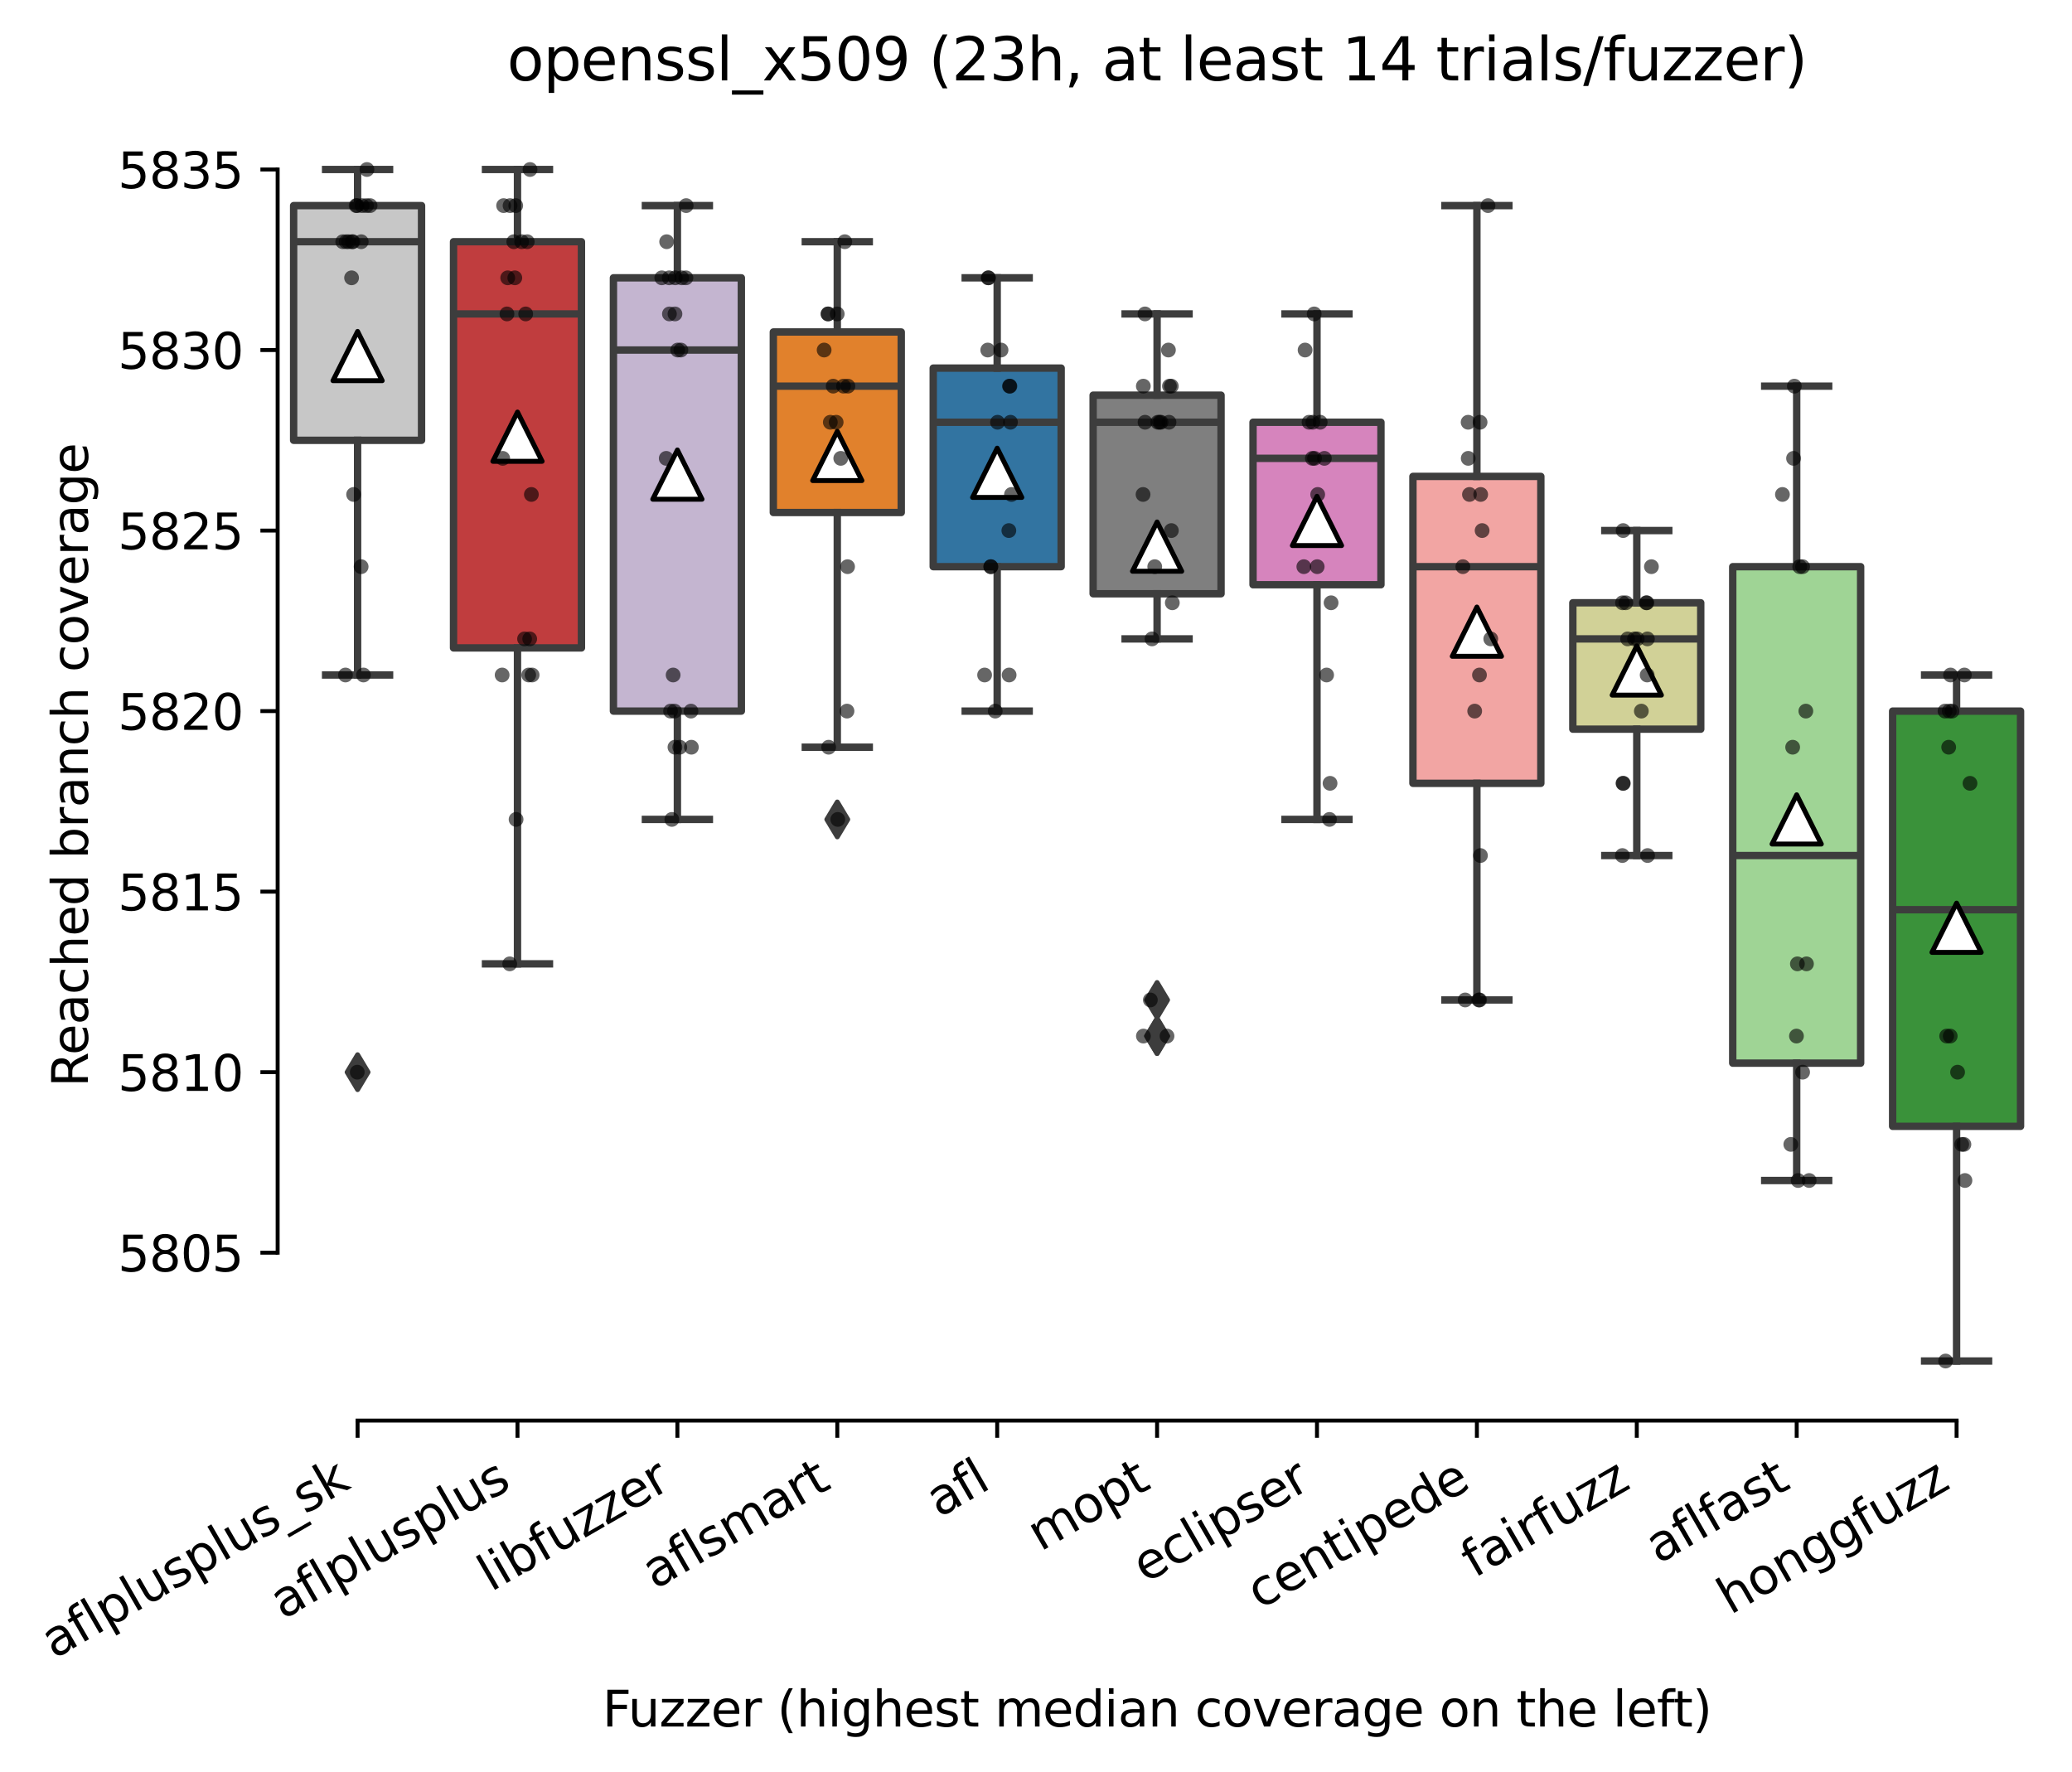 <?xml version="1.0" encoding="utf-8" standalone="no"?>
<!DOCTYPE svg PUBLIC "-//W3C//DTD SVG 1.1//EN"
  "http://www.w3.org/Graphics/SVG/1.1/DTD/svg11.dtd">
<svg xmlns:xlink="http://www.w3.org/1999/xlink" width="420.691pt" height="359.817pt" viewBox="0 0 420.691 359.817" xmlns="http://www.w3.org/2000/svg" version="1.1">
 <defs>
  <style type="text/css">*{stroke-linejoin: round; stroke-linecap: butt}</style>
 </defs>
 <g id="figure_1">
  <g id="patch_1">
   <path d="M 0 359.817 
L 420.691 359.817 
L 420.691 0 
L 0 0 
z
" style="fill: #ffffff"/>
  </g>
  <g id="axes_1">
   <g id="patch_2">
    <path d="M 56.371 288.43 
L 413.491 288.43 
L 413.491 22.318 
L 56.371 22.318 
z
" style="fill: #ffffff"/>
   </g>
   <g id="patch_3">
    <path d="M 59.618 89.396 
L 85.59 89.396 
L 85.59 41.745 
L 59.618 41.745 
L 59.618 89.396 
z
" clip-path="url(#p9033891c11)" style="fill: #c7c7c7; stroke: #3d3d3d; stroke-width: 1.5; stroke-linejoin: miter"/>
   </g>
   <g id="patch_4">
    <path d="M 92.083 131.549 
L 118.055 131.549 
L 118.055 49.076 
L 92.083 49.076 
L 92.083 131.549 
z
" clip-path="url(#p9033891c11)" style="fill: #c03d3e; stroke: #3d3d3d; stroke-width: 1.5; stroke-linejoin: miter"/>
   </g>
   <g id="patch_5">
    <path d="M 124.548 144.378 
L 150.521 144.378 
L 150.521 56.407 
L 124.548 56.407 
L 124.548 144.378 
z
" clip-path="url(#p9033891c11)" style="fill: #c4b5d0; stroke: #3d3d3d; stroke-width: 1.5; stroke-linejoin: miter"/>
   </g>
   <g id="patch_6">
    <path d="M 157.014 104.058 
L 182.986 104.058 
L 182.986 67.403 
L 157.014 67.403 
L 157.014 104.058 
z
" clip-path="url(#p9033891c11)" style="fill: #e1812c; stroke: #3d3d3d; stroke-width: 1.5; stroke-linejoin: miter"/>
   </g>
   <g id="patch_7">
    <path d="M 189.479 115.054 
L 215.452 115.054 
L 215.452 74.734 
L 189.479 74.734 
L 189.479 115.054 
z
" clip-path="url(#p9033891c11)" style="fill: #3274a1; stroke: #3d3d3d; stroke-width: 1.5; stroke-linejoin: miter"/>
   </g>
   <g id="patch_8">
    <path d="M 221.945 120.552 
L 247.917 120.552 
L 247.917 80.232 
L 221.945 80.232 
L 221.945 120.552 
z
" clip-path="url(#p9033891c11)" style="fill: #7f7f7f; stroke: #3d3d3d; stroke-width: 1.5; stroke-linejoin: miter"/>
   </g>
   <g id="patch_9">
    <path d="M 254.41 118.72 
L 280.383 118.72 
L 280.383 85.73 
L 254.41 85.73 
L 254.41 118.72 
z
" clip-path="url(#p9033891c11)" style="fill: #d684bd; stroke: #3d3d3d; stroke-width: 1.5; stroke-linejoin: miter"/>
   </g>
   <g id="patch_10">
    <path d="M 286.876 159.04 
L 312.848 159.04 
L 312.848 96.727 
L 286.876 96.727 
L 286.876 159.04 
z
" clip-path="url(#p9033891c11)" style="fill: #f2a5a3; stroke: #3d3d3d; stroke-width: 1.5; stroke-linejoin: miter"/>
   </g>
   <g id="patch_11">
    <path d="M 319.341 148.043 
L 345.314 148.043 
L 345.314 122.385 
L 319.341 122.385 
L 319.341 148.043 
z
" clip-path="url(#p9033891c11)" style="fill: #d1d197; stroke: #3d3d3d; stroke-width: 1.5; stroke-linejoin: miter"/>
   </g>
   <g id="patch_12">
    <path d="M 351.807 215.854 
L 377.779 215.854 
L 377.779 115.054 
L 351.807 115.054 
L 351.807 215.854 
z
" clip-path="url(#p9033891c11)" style="fill: #9fd495; stroke: #3d3d3d; stroke-width: 1.5; stroke-linejoin: miter"/>
   </g>
   <g id="patch_13">
    <path d="M 384.272 228.683 
L 410.244 228.683 
L 410.244 144.378 
L 384.272 144.378 
L 384.272 228.683 
z
" clip-path="url(#p9033891c11)" style="fill: #3a923a; stroke: #3d3d3d; stroke-width: 1.5; stroke-linejoin: miter"/>
   </g>
   <g id="matplotlib.axis_1">
    <g id="xtick_1">
     <g id="line2d_1">
      <defs>
       <path id="m5e650b53a8" d="M 0 0 
L 0 3.5 
" style="stroke: #000000; stroke-width: 0.8"/>
      </defs>
      <g>
       <use xlink:href="#m5e650b53a8" x="72.604" y="288.43" style="stroke: #000000; stroke-width: 0.8"/>
      </g>
     </g>
     <g id="text_1">
      <!-- aflplusplus_sk -->
      <g transform="translate(10.999 336.897) rotate(-30) scale(0.1 -0.1)">
       <defs>
        <path id="DejaVuSans-61" d="M 2194 1759 
Q 1497 1759 1228 1600 
Q 959 1441 959 1056 
Q 959 750 1161 570 
Q 1363 391 1709 391 
Q 2188 391 2477 730 
Q 2766 1069 2766 1631 
L 2766 1759 
L 2194 1759 
z
M 3341 1997 
L 3341 0 
L 2766 0 
L 2766 531 
Q 2569 213 2275 61 
Q 1981 -91 1556 -91 
Q 1019 -91 701 211 
Q 384 513 384 1019 
Q 384 1609 779 1909 
Q 1175 2209 1959 2209 
L 2766 2209 
L 2766 2266 
Q 2766 2663 2505 2880 
Q 2244 3097 1772 3097 
Q 1472 3097 1187 3025 
Q 903 2953 641 2809 
L 641 3341 
Q 956 3463 1253 3523 
Q 1550 3584 1831 3584 
Q 2591 3584 2966 3190 
Q 3341 2797 3341 1997 
z
" transform="scale(0.016)"/>
        <path id="DejaVuSans-66" d="M 2375 4863 
L 2375 4384 
L 1825 4384 
Q 1516 4384 1395 4259 
Q 1275 4134 1275 3809 
L 1275 3500 
L 2222 3500 
L 2222 3053 
L 1275 3053 
L 1275 0 
L 697 0 
L 697 3053 
L 147 3053 
L 147 3500 
L 697 3500 
L 697 3744 
Q 697 4328 969 4595 
Q 1241 4863 1831 4863 
L 2375 4863 
z
" transform="scale(0.016)"/>
        <path id="DejaVuSans-6c" d="M 603 4863 
L 1178 4863 
L 1178 0 
L 603 0 
L 603 4863 
z
" transform="scale(0.016)"/>
        <path id="DejaVuSans-70" d="M 1159 525 
L 1159 -1331 
L 581 -1331 
L 581 3500 
L 1159 3500 
L 1159 2969 
Q 1341 3281 1617 3432 
Q 1894 3584 2278 3584 
Q 2916 3584 3314 3078 
Q 3713 2572 3713 1747 
Q 3713 922 3314 415 
Q 2916 -91 2278 -91 
Q 1894 -91 1617 61 
Q 1341 213 1159 525 
z
M 3116 1747 
Q 3116 2381 2855 2742 
Q 2594 3103 2138 3103 
Q 1681 3103 1420 2742 
Q 1159 2381 1159 1747 
Q 1159 1113 1420 752 
Q 1681 391 2138 391 
Q 2594 391 2855 752 
Q 3116 1113 3116 1747 
z
" transform="scale(0.016)"/>
        <path id="DejaVuSans-75" d="M 544 1381 
L 544 3500 
L 1119 3500 
L 1119 1403 
Q 1119 906 1312 657 
Q 1506 409 1894 409 
Q 2359 409 2629 706 
Q 2900 1003 2900 1516 
L 2900 3500 
L 3475 3500 
L 3475 0 
L 2900 0 
L 2900 538 
Q 2691 219 2414 64 
Q 2138 -91 1772 -91 
Q 1169 -91 856 284 
Q 544 659 544 1381 
z
M 1991 3584 
L 1991 3584 
z
" transform="scale(0.016)"/>
        <path id="DejaVuSans-73" d="M 2834 3397 
L 2834 2853 
Q 2591 2978 2328 3040 
Q 2066 3103 1784 3103 
Q 1356 3103 1142 2972 
Q 928 2841 928 2578 
Q 928 2378 1081 2264 
Q 1234 2150 1697 2047 
L 1894 2003 
Q 2506 1872 2764 1633 
Q 3022 1394 3022 966 
Q 3022 478 2636 193 
Q 2250 -91 1575 -91 
Q 1294 -91 989 -36 
Q 684 19 347 128 
L 347 722 
Q 666 556 975 473 
Q 1284 391 1588 391 
Q 1994 391 2212 530 
Q 2431 669 2431 922 
Q 2431 1156 2273 1281 
Q 2116 1406 1581 1522 
L 1381 1569 
Q 847 1681 609 1914 
Q 372 2147 372 2553 
Q 372 3047 722 3315 
Q 1072 3584 1716 3584 
Q 2034 3584 2315 3537 
Q 2597 3491 2834 3397 
z
" transform="scale(0.016)"/>
        <path id="DejaVuSans-5f" d="M 3263 -1063 
L 3263 -1509 
L -63 -1509 
L -63 -1063 
L 3263 -1063 
z
" transform="scale(0.016)"/>
        <path id="DejaVuSans-6b" d="M 581 4863 
L 1159 4863 
L 1159 1991 
L 2875 3500 
L 3609 3500 
L 1753 1863 
L 3688 0 
L 2938 0 
L 1159 1709 
L 1159 0 
L 581 0 
L 581 4863 
z
" transform="scale(0.016)"/>
       </defs>
       <use xlink:href="#DejaVuSans-61"/>
       <use xlink:href="#DejaVuSans-66" x="61.279"/>
       <use xlink:href="#DejaVuSans-6c" x="96.484"/>
       <use xlink:href="#DejaVuSans-70" x="124.268"/>
       <use xlink:href="#DejaVuSans-6c" x="187.744"/>
       <use xlink:href="#DejaVuSans-75" x="215.527"/>
       <use xlink:href="#DejaVuSans-73" x="278.906"/>
       <use xlink:href="#DejaVuSans-70" x="331.006"/>
       <use xlink:href="#DejaVuSans-6c" x="394.482"/>
       <use xlink:href="#DejaVuSans-75" x="422.266"/>
       <use xlink:href="#DejaVuSans-73" x="485.645"/>
       <use xlink:href="#DejaVuSans-5f" x="537.744"/>
       <use xlink:href="#DejaVuSans-73" x="587.744"/>
       <use xlink:href="#DejaVuSans-6b" x="639.844"/>
      </g>
     </g>
    </g>
    <g id="xtick_2">
     <g id="line2d_2">
      <g>
       <use xlink:href="#m5e650b53a8" x="105.069" y="288.43" style="stroke: #000000; stroke-width: 0.8"/>
      </g>
     </g>
     <g id="text_2">
      <!-- aflplusplus -->
      <g transform="translate(57.46 328.897) rotate(-30) scale(0.1 -0.1)">
       <use xlink:href="#DejaVuSans-61"/>
       <use xlink:href="#DejaVuSans-66" x="61.279"/>
       <use xlink:href="#DejaVuSans-6c" x="96.484"/>
       <use xlink:href="#DejaVuSans-70" x="124.268"/>
       <use xlink:href="#DejaVuSans-6c" x="187.744"/>
       <use xlink:href="#DejaVuSans-75" x="215.527"/>
       <use xlink:href="#DejaVuSans-73" x="278.906"/>
       <use xlink:href="#DejaVuSans-70" x="331.006"/>
       <use xlink:href="#DejaVuSans-6c" x="394.482"/>
       <use xlink:href="#DejaVuSans-75" x="422.266"/>
       <use xlink:href="#DejaVuSans-73" x="485.645"/>
      </g>
     </g>
    </g>
    <g id="xtick_3">
     <g id="line2d_3">
      <g>
       <use xlink:href="#m5e650b53a8" x="137.535" y="288.43" style="stroke: #000000; stroke-width: 0.8"/>
      </g>
     </g>
     <g id="text_3">
      <!-- libfuzzer -->
      <g transform="translate(99.668 323.272) rotate(-30) scale(0.1 -0.1)">
       <defs>
        <path id="DejaVuSans-69" d="M 603 3500 
L 1178 3500 
L 1178 0 
L 603 0 
L 603 3500 
z
M 603 4863 
L 1178 4863 
L 1178 4134 
L 603 4134 
L 603 4863 
z
" transform="scale(0.016)"/>
        <path id="DejaVuSans-62" d="M 3116 1747 
Q 3116 2381 2855 2742 
Q 2594 3103 2138 3103 
Q 1681 3103 1420 2742 
Q 1159 2381 1159 1747 
Q 1159 1113 1420 752 
Q 1681 391 2138 391 
Q 2594 391 2855 752 
Q 3116 1113 3116 1747 
z
M 1159 2969 
Q 1341 3281 1617 3432 
Q 1894 3584 2278 3584 
Q 2916 3584 3314 3078 
Q 3713 2572 3713 1747 
Q 3713 922 3314 415 
Q 2916 -91 2278 -91 
Q 1894 -91 1617 61 
Q 1341 213 1159 525 
L 1159 0 
L 581 0 
L 581 4863 
L 1159 4863 
L 1159 2969 
z
" transform="scale(0.016)"/>
        <path id="DejaVuSans-7a" d="M 353 3500 
L 3084 3500 
L 3084 2975 
L 922 459 
L 3084 459 
L 3084 0 
L 275 0 
L 275 525 
L 2438 3041 
L 353 3041 
L 353 3500 
z
" transform="scale(0.016)"/>
        <path id="DejaVuSans-65" d="M 3597 1894 
L 3597 1613 
L 953 1613 
Q 991 1019 1311 708 
Q 1631 397 2203 397 
Q 2534 397 2845 478 
Q 3156 559 3463 722 
L 3463 178 
Q 3153 47 2828 -22 
Q 2503 -91 2169 -91 
Q 1331 -91 842 396 
Q 353 884 353 1716 
Q 353 2575 817 3079 
Q 1281 3584 2069 3584 
Q 2775 3584 3186 3129 
Q 3597 2675 3597 1894 
z
M 3022 2063 
Q 3016 2534 2758 2815 
Q 2500 3097 2075 3097 
Q 1594 3097 1305 2825 
Q 1016 2553 972 2059 
L 3022 2063 
z
" transform="scale(0.016)"/>
        <path id="DejaVuSans-72" d="M 2631 2963 
Q 2534 3019 2420 3045 
Q 2306 3072 2169 3072 
Q 1681 3072 1420 2755 
Q 1159 2438 1159 1844 
L 1159 0 
L 581 0 
L 581 3500 
L 1159 3500 
L 1159 2956 
Q 1341 3275 1631 3429 
Q 1922 3584 2338 3584 
Q 2397 3584 2469 3576 
Q 2541 3569 2628 3553 
L 2631 2963 
z
" transform="scale(0.016)"/>
       </defs>
       <use xlink:href="#DejaVuSans-6c"/>
       <use xlink:href="#DejaVuSans-69" x="27.783"/>
       <use xlink:href="#DejaVuSans-62" x="55.566"/>
       <use xlink:href="#DejaVuSans-66" x="119.043"/>
       <use xlink:href="#DejaVuSans-75" x="154.248"/>
       <use xlink:href="#DejaVuSans-7a" x="217.627"/>
       <use xlink:href="#DejaVuSans-7a" x="270.117"/>
       <use xlink:href="#DejaVuSans-65" x="322.607"/>
       <use xlink:href="#DejaVuSans-72" x="384.131"/>
      </g>
     </g>
    </g>
    <g id="xtick_4">
     <g id="line2d_4">
      <g>
       <use xlink:href="#m5e650b53a8" x="170" y="288.43" style="stroke: #000000; stroke-width: 0.8"/>
      </g>
     </g>
     <g id="text_4">
      <!-- aflsmart -->
      <g transform="translate(132.989 322.779) rotate(-30) scale(0.1 -0.1)">
       <defs>
        <path id="DejaVuSans-6d" d="M 3328 2828 
Q 3544 3216 3844 3400 
Q 4144 3584 4550 3584 
Q 5097 3584 5394 3201 
Q 5691 2819 5691 2113 
L 5691 0 
L 5113 0 
L 5113 2094 
Q 5113 2597 4934 2840 
Q 4756 3084 4391 3084 
Q 3944 3084 3684 2787 
Q 3425 2491 3425 1978 
L 3425 0 
L 2847 0 
L 2847 2094 
Q 2847 2600 2669 2842 
Q 2491 3084 2119 3084 
Q 1678 3084 1418 2786 
Q 1159 2488 1159 1978 
L 1159 0 
L 581 0 
L 581 3500 
L 1159 3500 
L 1159 2956 
Q 1356 3278 1631 3431 
Q 1906 3584 2284 3584 
Q 2666 3584 2933 3390 
Q 3200 3197 3328 2828 
z
" transform="scale(0.016)"/>
        <path id="DejaVuSans-74" d="M 1172 4494 
L 1172 3500 
L 2356 3500 
L 2356 3053 
L 1172 3053 
L 1172 1153 
Q 1172 725 1289 603 
Q 1406 481 1766 481 
L 2356 481 
L 2356 0 
L 1766 0 
Q 1100 0 847 248 
Q 594 497 594 1153 
L 594 3053 
L 172 3053 
L 172 3500 
L 594 3500 
L 594 4494 
L 1172 4494 
z
" transform="scale(0.016)"/>
       </defs>
       <use xlink:href="#DejaVuSans-61"/>
       <use xlink:href="#DejaVuSans-66" x="61.279"/>
       <use xlink:href="#DejaVuSans-6c" x="96.484"/>
       <use xlink:href="#DejaVuSans-73" x="124.268"/>
       <use xlink:href="#DejaVuSans-6d" x="176.367"/>
       <use xlink:href="#DejaVuSans-61" x="273.779"/>
       <use xlink:href="#DejaVuSans-72" x="335.059"/>
       <use xlink:href="#DejaVuSans-74" x="376.172"/>
      </g>
     </g>
    </g>
    <g id="xtick_5">
     <g id="line2d_5">
      <g>
       <use xlink:href="#m5e650b53a8" x="202.466" y="288.43" style="stroke: #000000; stroke-width: 0.8"/>
      </g>
     </g>
     <g id="text_5">
      <!-- afl -->
      <g transform="translate(190.664 308.224) rotate(-30) scale(0.1 -0.1)">
       <use xlink:href="#DejaVuSans-61"/>
       <use xlink:href="#DejaVuSans-66" x="61.279"/>
       <use xlink:href="#DejaVuSans-6c" x="96.484"/>
      </g>
     </g>
    </g>
    <g id="xtick_6">
     <g id="line2d_6">
      <g>
       <use xlink:href="#m5e650b53a8" x="234.931" y="288.43" style="stroke: #000000; stroke-width: 0.8"/>
      </g>
     </g>
     <g id="text_6">
      <!-- mopt -->
      <g transform="translate(211.264 315.075) rotate(-30) scale(0.1 -0.1)">
       <defs>
        <path id="DejaVuSans-6f" d="M 1959 3097 
Q 1497 3097 1228 2736 
Q 959 2375 959 1747 
Q 959 1119 1226 758 
Q 1494 397 1959 397 
Q 2419 397 2687 759 
Q 2956 1122 2956 1747 
Q 2956 2369 2687 2733 
Q 2419 3097 1959 3097 
z
M 1959 3584 
Q 2709 3584 3137 3096 
Q 3566 2609 3566 1747 
Q 3566 888 3137 398 
Q 2709 -91 1959 -91 
Q 1206 -91 779 398 
Q 353 888 353 1747 
Q 353 2609 779 3096 
Q 1206 3584 1959 3584 
z
" transform="scale(0.016)"/>
       </defs>
       <use xlink:href="#DejaVuSans-6d"/>
       <use xlink:href="#DejaVuSans-6f" x="97.412"/>
       <use xlink:href="#DejaVuSans-70" x="158.594"/>
       <use xlink:href="#DejaVuSans-74" x="222.07"/>
      </g>
     </g>
    </g>
    <g id="xtick_7">
     <g id="line2d_7">
      <g>
       <use xlink:href="#m5e650b53a8" x="267.396" y="288.43" style="stroke: #000000; stroke-width: 0.8"/>
      </g>
     </g>
     <g id="text_7">
      <!-- eclipser -->
      <g transform="translate(232.556 321.525) rotate(-30) scale(0.1 -0.1)">
       <defs>
        <path id="DejaVuSans-63" d="M 3122 3366 
L 3122 2828 
Q 2878 2963 2633 3030 
Q 2388 3097 2138 3097 
Q 1578 3097 1268 2742 
Q 959 2388 959 1747 
Q 959 1106 1268 751 
Q 1578 397 2138 397 
Q 2388 397 2633 464 
Q 2878 531 3122 666 
L 3122 134 
Q 2881 22 2623 -34 
Q 2366 -91 2075 -91 
Q 1284 -91 818 406 
Q 353 903 353 1747 
Q 353 2603 823 3093 
Q 1294 3584 2113 3584 
Q 2378 3584 2631 3529 
Q 2884 3475 3122 3366 
z
" transform="scale(0.016)"/>
       </defs>
       <use xlink:href="#DejaVuSans-65"/>
       <use xlink:href="#DejaVuSans-63" x="61.523"/>
       <use xlink:href="#DejaVuSans-6c" x="116.504"/>
       <use xlink:href="#DejaVuSans-69" x="144.287"/>
       <use xlink:href="#DejaVuSans-70" x="172.07"/>
       <use xlink:href="#DejaVuSans-73" x="235.547"/>
       <use xlink:href="#DejaVuSans-65" x="287.646"/>
       <use xlink:href="#DejaVuSans-72" x="349.17"/>
      </g>
     </g>
    </g>
    <g id="xtick_8">
     <g id="line2d_8">
      <g>
       <use xlink:href="#m5e650b53a8" x="299.862" y="288.43" style="stroke: #000000; stroke-width: 0.8"/>
      </g>
     </g>
     <g id="text_8">
      <!-- centipede -->
      <g transform="translate(255.789 326.856) rotate(-30) scale(0.1 -0.1)">
       <defs>
        <path id="DejaVuSans-6e" d="M 3513 2113 
L 3513 0 
L 2938 0 
L 2938 2094 
Q 2938 2591 2744 2837 
Q 2550 3084 2163 3084 
Q 1697 3084 1428 2787 
Q 1159 2491 1159 1978 
L 1159 0 
L 581 0 
L 581 3500 
L 1159 3500 
L 1159 2956 
Q 1366 3272 1645 3428 
Q 1925 3584 2291 3584 
Q 2894 3584 3203 3211 
Q 3513 2838 3513 2113 
z
" transform="scale(0.016)"/>
        <path id="DejaVuSans-64" d="M 2906 2969 
L 2906 4863 
L 3481 4863 
L 3481 0 
L 2906 0 
L 2906 525 
Q 2725 213 2448 61 
Q 2172 -91 1784 -91 
Q 1150 -91 751 415 
Q 353 922 353 1747 
Q 353 2572 751 3078 
Q 1150 3584 1784 3584 
Q 2172 3584 2448 3432 
Q 2725 3281 2906 2969 
z
M 947 1747 
Q 947 1113 1208 752 
Q 1469 391 1925 391 
Q 2381 391 2643 752 
Q 2906 1113 2906 1747 
Q 2906 2381 2643 2742 
Q 2381 3103 1925 3103 
Q 1469 3103 1208 2742 
Q 947 2381 947 1747 
z
" transform="scale(0.016)"/>
       </defs>
       <use xlink:href="#DejaVuSans-63"/>
       <use xlink:href="#DejaVuSans-65" x="54.98"/>
       <use xlink:href="#DejaVuSans-6e" x="116.504"/>
       <use xlink:href="#DejaVuSans-74" x="179.883"/>
       <use xlink:href="#DejaVuSans-69" x="219.092"/>
       <use xlink:href="#DejaVuSans-70" x="246.875"/>
       <use xlink:href="#DejaVuSans-65" x="310.352"/>
       <use xlink:href="#DejaVuSans-64" x="371.875"/>
       <use xlink:href="#DejaVuSans-65" x="435.352"/>
      </g>
     </g>
    </g>
    <g id="xtick_9">
     <g id="line2d_9">
      <g>
       <use xlink:href="#m5e650b53a8" x="332.327" y="288.43" style="stroke: #000000; stroke-width: 0.8"/>
      </g>
     </g>
     <g id="text_9">
      <!-- fairfuzz -->
      <g transform="translate(299.338 320.457) rotate(-30) scale(0.1 -0.1)">
       <use xlink:href="#DejaVuSans-66"/>
       <use xlink:href="#DejaVuSans-61" x="35.205"/>
       <use xlink:href="#DejaVuSans-69" x="96.484"/>
       <use xlink:href="#DejaVuSans-72" x="124.268"/>
       <use xlink:href="#DejaVuSans-66" x="165.381"/>
       <use xlink:href="#DejaVuSans-75" x="200.586"/>
       <use xlink:href="#DejaVuSans-7a" x="263.965"/>
       <use xlink:href="#DejaVuSans-7a" x="316.455"/>
      </g>
     </g>
    </g>
    <g id="xtick_10">
     <g id="line2d_10">
      <g>
       <use xlink:href="#m5e650b53a8" x="364.793" y="288.43" style="stroke: #000000; stroke-width: 0.8"/>
      </g>
     </g>
     <g id="text_10">
      <!-- aflfast -->
      <g transform="translate(336.729 317.613) rotate(-30) scale(0.1 -0.1)">
       <use xlink:href="#DejaVuSans-61"/>
       <use xlink:href="#DejaVuSans-66" x="61.279"/>
       <use xlink:href="#DejaVuSans-6c" x="96.484"/>
       <use xlink:href="#DejaVuSans-66" x="124.268"/>
       <use xlink:href="#DejaVuSans-61" x="159.473"/>
       <use xlink:href="#DejaVuSans-73" x="220.752"/>
       <use xlink:href="#DejaVuSans-74" x="272.852"/>
      </g>
     </g>
    </g>
    <g id="xtick_11">
     <g id="line2d_11">
      <g>
       <use xlink:href="#m5e650b53a8" x="397.258" y="288.43" style="stroke: #000000; stroke-width: 0.8"/>
      </g>
     </g>
     <g id="text_11">
      <!-- honggfuzz -->
      <g transform="translate(351.319 327.933) rotate(-30) scale(0.1 -0.1)">
       <defs>
        <path id="DejaVuSans-68" d="M 3513 2113 
L 3513 0 
L 2938 0 
L 2938 2094 
Q 2938 2591 2744 2837 
Q 2550 3084 2163 3084 
Q 1697 3084 1428 2787 
Q 1159 2491 1159 1978 
L 1159 0 
L 581 0 
L 581 4863 
L 1159 4863 
L 1159 2956 
Q 1366 3272 1645 3428 
Q 1925 3584 2291 3584 
Q 2894 3584 3203 3211 
Q 3513 2838 3513 2113 
z
" transform="scale(0.016)"/>
        <path id="DejaVuSans-67" d="M 2906 1791 
Q 2906 2416 2648 2759 
Q 2391 3103 1925 3103 
Q 1463 3103 1205 2759 
Q 947 2416 947 1791 
Q 947 1169 1205 825 
Q 1463 481 1925 481 
Q 2391 481 2648 825 
Q 2906 1169 2906 1791 
z
M 3481 434 
Q 3481 -459 3084 -895 
Q 2688 -1331 1869 -1331 
Q 1566 -1331 1297 -1286 
Q 1028 -1241 775 -1147 
L 775 -588 
Q 1028 -725 1275 -790 
Q 1522 -856 1778 -856 
Q 2344 -856 2625 -561 
Q 2906 -266 2906 331 
L 2906 616 
Q 2728 306 2450 153 
Q 2172 0 1784 0 
Q 1141 0 747 490 
Q 353 981 353 1791 
Q 353 2603 747 3093 
Q 1141 3584 1784 3584 
Q 2172 3584 2450 3431 
Q 2728 3278 2906 2969 
L 2906 3500 
L 3481 3500 
L 3481 434 
z
" transform="scale(0.016)"/>
       </defs>
       <use xlink:href="#DejaVuSans-68"/>
       <use xlink:href="#DejaVuSans-6f" x="63.379"/>
       <use xlink:href="#DejaVuSans-6e" x="124.561"/>
       <use xlink:href="#DejaVuSans-67" x="187.939"/>
       <use xlink:href="#DejaVuSans-67" x="251.416"/>
       <use xlink:href="#DejaVuSans-66" x="314.893"/>
       <use xlink:href="#DejaVuSans-75" x="350.098"/>
       <use xlink:href="#DejaVuSans-7a" x="413.477"/>
       <use xlink:href="#DejaVuSans-7a" x="465.967"/>
      </g>
     </g>
    </g>
    <g id="text_12">
     <!-- Fuzzer (highest median coverage on the left) -->
     <g transform="translate(122.313 350.538) scale(0.1 -0.1)">
      <defs>
       <path id="DejaVuSans-46" d="M 628 4666 
L 3309 4666 
L 3309 4134 
L 1259 4134 
L 1259 2759 
L 3109 2759 
L 3109 2228 
L 1259 2228 
L 1259 0 
L 628 0 
L 628 4666 
z
" transform="scale(0.016)"/>
       <path id="DejaVuSans-20" transform="scale(0.016)"/>
       <path id="DejaVuSans-28" d="M 1984 4856 
Q 1566 4138 1362 3434 
Q 1159 2731 1159 2009 
Q 1159 1288 1364 580 
Q 1569 -128 1984 -844 
L 1484 -844 
Q 1016 -109 783 600 
Q 550 1309 550 2009 
Q 550 2706 781 3412 
Q 1013 4119 1484 4856 
L 1984 4856 
z
" transform="scale(0.016)"/>
       <path id="DejaVuSans-76" d="M 191 3500 
L 800 3500 
L 1894 563 
L 2988 3500 
L 3597 3500 
L 2284 0 
L 1503 0 
L 191 3500 
z
" transform="scale(0.016)"/>
       <path id="DejaVuSans-29" d="M 513 4856 
L 1013 4856 
Q 1481 4119 1714 3412 
Q 1947 2706 1947 2009 
Q 1947 1309 1714 600 
Q 1481 -109 1013 -844 
L 513 -844 
Q 928 -128 1133 580 
Q 1338 1288 1338 2009 
Q 1338 2731 1133 3434 
Q 928 4138 513 4856 
z
" transform="scale(0.016)"/>
      </defs>
      <use xlink:href="#DejaVuSans-46"/>
      <use xlink:href="#DejaVuSans-75" x="52.02"/>
      <use xlink:href="#DejaVuSans-7a" x="115.398"/>
      <use xlink:href="#DejaVuSans-7a" x="167.889"/>
      <use xlink:href="#DejaVuSans-65" x="220.379"/>
      <use xlink:href="#DejaVuSans-72" x="281.902"/>
      <use xlink:href="#DejaVuSans-20" x="323.016"/>
      <use xlink:href="#DejaVuSans-28" x="354.803"/>
      <use xlink:href="#DejaVuSans-68" x="393.816"/>
      <use xlink:href="#DejaVuSans-69" x="457.195"/>
      <use xlink:href="#DejaVuSans-67" x="484.979"/>
      <use xlink:href="#DejaVuSans-68" x="548.455"/>
      <use xlink:href="#DejaVuSans-65" x="611.834"/>
      <use xlink:href="#DejaVuSans-73" x="673.357"/>
      <use xlink:href="#DejaVuSans-74" x="725.457"/>
      <use xlink:href="#DejaVuSans-20" x="764.666"/>
      <use xlink:href="#DejaVuSans-6d" x="796.453"/>
      <use xlink:href="#DejaVuSans-65" x="893.865"/>
      <use xlink:href="#DejaVuSans-64" x="955.389"/>
      <use xlink:href="#DejaVuSans-69" x="1018.865"/>
      <use xlink:href="#DejaVuSans-61" x="1046.648"/>
      <use xlink:href="#DejaVuSans-6e" x="1107.928"/>
      <use xlink:href="#DejaVuSans-20" x="1171.307"/>
      <use xlink:href="#DejaVuSans-63" x="1203.094"/>
      <use xlink:href="#DejaVuSans-6f" x="1258.074"/>
      <use xlink:href="#DejaVuSans-76" x="1319.256"/>
      <use xlink:href="#DejaVuSans-65" x="1378.436"/>
      <use xlink:href="#DejaVuSans-72" x="1439.959"/>
      <use xlink:href="#DejaVuSans-61" x="1481.072"/>
      <use xlink:href="#DejaVuSans-67" x="1542.352"/>
      <use xlink:href="#DejaVuSans-65" x="1605.828"/>
      <use xlink:href="#DejaVuSans-20" x="1667.352"/>
      <use xlink:href="#DejaVuSans-6f" x="1699.139"/>
      <use xlink:href="#DejaVuSans-6e" x="1760.32"/>
      <use xlink:href="#DejaVuSans-20" x="1823.699"/>
      <use xlink:href="#DejaVuSans-74" x="1855.486"/>
      <use xlink:href="#DejaVuSans-68" x="1894.695"/>
      <use xlink:href="#DejaVuSans-65" x="1958.074"/>
      <use xlink:href="#DejaVuSans-20" x="2019.598"/>
      <use xlink:href="#DejaVuSans-6c" x="2051.385"/>
      <use xlink:href="#DejaVuSans-65" x="2079.168"/>
      <use xlink:href="#DejaVuSans-66" x="2140.691"/>
      <use xlink:href="#DejaVuSans-74" x="2174.146"/>
      <use xlink:href="#DejaVuSans-29" x="2213.355"/>
     </g>
    </g>
   </g>
   <g id="matplotlib.axis_2">
    <g id="ytick_1">
     <g id="line2d_12">
      <defs>
       <path id="m5756b7f796" d="M 0 0 
L -3.5 0 
" style="stroke: #000000; stroke-width: 0.8"/>
      </defs>
      <g>
       <use xlink:href="#m5756b7f796" x="56.371" y="254.341" style="stroke: #000000; stroke-width: 0.8"/>
      </g>
     </g>
     <g id="text_13">
      <!-- 5805 -->
      <g transform="translate(23.921 258.141) scale(0.1 -0.1)">
       <defs>
        <path id="DejaVuSans-35" d="M 691 4666 
L 3169 4666 
L 3169 4134 
L 1269 4134 
L 1269 2991 
Q 1406 3038 1543 3061 
Q 1681 3084 1819 3084 
Q 2600 3084 3056 2656 
Q 3513 2228 3513 1497 
Q 3513 744 3044 326 
Q 2575 -91 1722 -91 
Q 1428 -91 1123 -41 
Q 819 9 494 109 
L 494 744 
Q 775 591 1075 516 
Q 1375 441 1709 441 
Q 2250 441 2565 725 
Q 2881 1009 2881 1497 
Q 2881 1984 2565 2268 
Q 2250 2553 1709 2553 
Q 1456 2553 1204 2497 
Q 953 2441 691 2322 
L 691 4666 
z
" transform="scale(0.016)"/>
        <path id="DejaVuSans-38" d="M 2034 2216 
Q 1584 2216 1326 1975 
Q 1069 1734 1069 1313 
Q 1069 891 1326 650 
Q 1584 409 2034 409 
Q 2484 409 2743 651 
Q 3003 894 3003 1313 
Q 3003 1734 2745 1975 
Q 2488 2216 2034 2216 
z
M 1403 2484 
Q 997 2584 770 2862 
Q 544 3141 544 3541 
Q 544 4100 942 4425 
Q 1341 4750 2034 4750 
Q 2731 4750 3128 4425 
Q 3525 4100 3525 3541 
Q 3525 3141 3298 2862 
Q 3072 2584 2669 2484 
Q 3125 2378 3379 2068 
Q 3634 1759 3634 1313 
Q 3634 634 3220 271 
Q 2806 -91 2034 -91 
Q 1263 -91 848 271 
Q 434 634 434 1313 
Q 434 1759 690 2068 
Q 947 2378 1403 2484 
z
M 1172 3481 
Q 1172 3119 1398 2916 
Q 1625 2713 2034 2713 
Q 2441 2713 2670 2916 
Q 2900 3119 2900 3481 
Q 2900 3844 2670 4047 
Q 2441 4250 2034 4250 
Q 1625 4250 1398 4047 
Q 1172 3844 1172 3481 
z
" transform="scale(0.016)"/>
        <path id="DejaVuSans-30" d="M 2034 4250 
Q 1547 4250 1301 3770 
Q 1056 3291 1056 2328 
Q 1056 1369 1301 889 
Q 1547 409 2034 409 
Q 2525 409 2770 889 
Q 3016 1369 3016 2328 
Q 3016 3291 2770 3770 
Q 2525 4250 2034 4250 
z
M 2034 4750 
Q 2819 4750 3233 4129 
Q 3647 3509 3647 2328 
Q 3647 1150 3233 529 
Q 2819 -91 2034 -91 
Q 1250 -91 836 529 
Q 422 1150 422 2328 
Q 422 3509 836 4129 
Q 1250 4750 2034 4750 
z
" transform="scale(0.016)"/>
       </defs>
       <use xlink:href="#DejaVuSans-35"/>
       <use xlink:href="#DejaVuSans-38" x="63.623"/>
       <use xlink:href="#DejaVuSans-30" x="127.246"/>
       <use xlink:href="#DejaVuSans-35" x="190.869"/>
      </g>
     </g>
    </g>
    <g id="ytick_2">
     <g id="line2d_13">
      <g>
       <use xlink:href="#m5756b7f796" x="56.371" y="217.687" style="stroke: #000000; stroke-width: 0.8"/>
      </g>
     </g>
     <g id="text_14">
      <!-- 5810 -->
      <g transform="translate(23.921 221.486) scale(0.1 -0.1)">
       <defs>
        <path id="DejaVuSans-31" d="M 794 531 
L 1825 531 
L 1825 4091 
L 703 3866 
L 703 4441 
L 1819 4666 
L 2450 4666 
L 2450 531 
L 3481 531 
L 3481 0 
L 794 0 
L 794 531 
z
" transform="scale(0.016)"/>
       </defs>
       <use xlink:href="#DejaVuSans-35"/>
       <use xlink:href="#DejaVuSans-38" x="63.623"/>
       <use xlink:href="#DejaVuSans-31" x="127.246"/>
       <use xlink:href="#DejaVuSans-30" x="190.869"/>
      </g>
     </g>
    </g>
    <g id="ytick_3">
     <g id="line2d_14">
      <g>
       <use xlink:href="#m5756b7f796" x="56.371" y="181.032" style="stroke: #000000; stroke-width: 0.8"/>
      </g>
     </g>
     <g id="text_15">
      <!-- 5815 -->
      <g transform="translate(23.921 184.832) scale(0.1 -0.1)">
       <use xlink:href="#DejaVuSans-35"/>
       <use xlink:href="#DejaVuSans-38" x="63.623"/>
       <use xlink:href="#DejaVuSans-31" x="127.246"/>
       <use xlink:href="#DejaVuSans-35" x="190.869"/>
      </g>
     </g>
    </g>
    <g id="ytick_4">
     <g id="line2d_15">
      <g>
       <use xlink:href="#m5756b7f796" x="56.371" y="144.378" style="stroke: #000000; stroke-width: 0.8"/>
      </g>
     </g>
     <g id="text_16">
      <!-- 5820 -->
      <g transform="translate(23.921 148.177) scale(0.1 -0.1)">
       <defs>
        <path id="DejaVuSans-32" d="M 1228 531 
L 3431 531 
L 3431 0 
L 469 0 
L 469 531 
Q 828 903 1448 1529 
Q 2069 2156 2228 2338 
Q 2531 2678 2651 2914 
Q 2772 3150 2772 3378 
Q 2772 3750 2511 3984 
Q 2250 4219 1831 4219 
Q 1534 4219 1204 4116 
Q 875 4013 500 3803 
L 500 4441 
Q 881 4594 1212 4672 
Q 1544 4750 1819 4750 
Q 2544 4750 2975 4387 
Q 3406 4025 3406 3419 
Q 3406 3131 3298 2873 
Q 3191 2616 2906 2266 
Q 2828 2175 2409 1742 
Q 1991 1309 1228 531 
z
" transform="scale(0.016)"/>
       </defs>
       <use xlink:href="#DejaVuSans-35"/>
       <use xlink:href="#DejaVuSans-38" x="63.623"/>
       <use xlink:href="#DejaVuSans-32" x="127.246"/>
       <use xlink:href="#DejaVuSans-30" x="190.869"/>
      </g>
     </g>
    </g>
    <g id="ytick_5">
     <g id="line2d_16">
      <g>
       <use xlink:href="#m5756b7f796" x="56.371" y="107.723" style="stroke: #000000; stroke-width: 0.8"/>
      </g>
     </g>
     <g id="text_17">
      <!-- 5825 -->
      <g transform="translate(23.921 111.522) scale(0.1 -0.1)">
       <use xlink:href="#DejaVuSans-35"/>
       <use xlink:href="#DejaVuSans-38" x="63.623"/>
       <use xlink:href="#DejaVuSans-32" x="127.246"/>
       <use xlink:href="#DejaVuSans-35" x="190.869"/>
      </g>
     </g>
    </g>
    <g id="ytick_6">
     <g id="line2d_17">
      <g>
       <use xlink:href="#m5756b7f796" x="56.371" y="71.069" style="stroke: #000000; stroke-width: 0.8"/>
      </g>
     </g>
     <g id="text_18">
      <!-- 5830 -->
      <g transform="translate(23.921 74.868) scale(0.1 -0.1)">
       <defs>
        <path id="DejaVuSans-33" d="M 2597 2516 
Q 3050 2419 3304 2112 
Q 3559 1806 3559 1356 
Q 3559 666 3084 287 
Q 2609 -91 1734 -91 
Q 1441 -91 1130 -33 
Q 819 25 488 141 
L 488 750 
Q 750 597 1062 519 
Q 1375 441 1716 441 
Q 2309 441 2620 675 
Q 2931 909 2931 1356 
Q 2931 1769 2642 2001 
Q 2353 2234 1838 2234 
L 1294 2234 
L 1294 2753 
L 1863 2753 
Q 2328 2753 2575 2939 
Q 2822 3125 2822 3475 
Q 2822 3834 2567 4026 
Q 2313 4219 1838 4219 
Q 1578 4219 1281 4162 
Q 984 4106 628 3988 
L 628 4550 
Q 988 4650 1302 4700 
Q 1616 4750 1894 4750 
Q 2613 4750 3031 4423 
Q 3450 4097 3450 3541 
Q 3450 3153 3228 2886 
Q 3006 2619 2597 2516 
z
" transform="scale(0.016)"/>
       </defs>
       <use xlink:href="#DejaVuSans-35"/>
       <use xlink:href="#DejaVuSans-38" x="63.623"/>
       <use xlink:href="#DejaVuSans-33" x="127.246"/>
       <use xlink:href="#DejaVuSans-30" x="190.869"/>
      </g>
     </g>
    </g>
    <g id="ytick_7">
     <g id="line2d_18">
      <g>
       <use xlink:href="#m5756b7f796" x="56.371" y="34.414" style="stroke: #000000; stroke-width: 0.8"/>
      </g>
     </g>
     <g id="text_19">
      <!-- 5835 -->
      <g transform="translate(23.921 38.213) scale(0.1 -0.1)">
       <use xlink:href="#DejaVuSans-35"/>
       <use xlink:href="#DejaVuSans-38" x="63.623"/>
       <use xlink:href="#DejaVuSans-33" x="127.246"/>
       <use xlink:href="#DejaVuSans-35" x="190.869"/>
      </g>
     </g>
    </g>
    <g id="text_20">
     <!-- Reached branch coverage -->
     <g transform="translate(17.841 220.706) rotate(-90) scale(0.1 -0.1)">
      <defs>
       <path id="DejaVuSans-52" d="M 2841 2188 
Q 3044 2119 3236 1894 
Q 3428 1669 3622 1275 
L 4263 0 
L 3584 0 
L 2988 1197 
Q 2756 1666 2539 1819 
Q 2322 1972 1947 1972 
L 1259 1972 
L 1259 0 
L 628 0 
L 628 4666 
L 2053 4666 
Q 2853 4666 3247 4331 
Q 3641 3997 3641 3322 
Q 3641 2881 3436 2590 
Q 3231 2300 2841 2188 
z
M 1259 4147 
L 1259 2491 
L 2053 2491 
Q 2509 2491 2742 2702 
Q 2975 2913 2975 3322 
Q 2975 3731 2742 3939 
Q 2509 4147 2053 4147 
L 1259 4147 
z
" transform="scale(0.016)"/>
      </defs>
      <use xlink:href="#DejaVuSans-52"/>
      <use xlink:href="#DejaVuSans-65" x="64.982"/>
      <use xlink:href="#DejaVuSans-61" x="126.506"/>
      <use xlink:href="#DejaVuSans-63" x="187.785"/>
      <use xlink:href="#DejaVuSans-68" x="242.766"/>
      <use xlink:href="#DejaVuSans-65" x="306.145"/>
      <use xlink:href="#DejaVuSans-64" x="367.668"/>
      <use xlink:href="#DejaVuSans-20" x="431.145"/>
      <use xlink:href="#DejaVuSans-62" x="462.932"/>
      <use xlink:href="#DejaVuSans-72" x="526.408"/>
      <use xlink:href="#DejaVuSans-61" x="567.521"/>
      <use xlink:href="#DejaVuSans-6e" x="628.801"/>
      <use xlink:href="#DejaVuSans-63" x="692.18"/>
      <use xlink:href="#DejaVuSans-68" x="747.16"/>
      <use xlink:href="#DejaVuSans-20" x="810.539"/>
      <use xlink:href="#DejaVuSans-63" x="842.326"/>
      <use xlink:href="#DejaVuSans-6f" x="897.307"/>
      <use xlink:href="#DejaVuSans-76" x="958.488"/>
      <use xlink:href="#DejaVuSans-65" x="1017.668"/>
      <use xlink:href="#DejaVuSans-72" x="1079.191"/>
      <use xlink:href="#DejaVuSans-61" x="1120.305"/>
      <use xlink:href="#DejaVuSans-67" x="1181.584"/>
      <use xlink:href="#DejaVuSans-65" x="1245.061"/>
     </g>
    </g>
   </g>
   <g id="line2d_19">
    <path d="M 72.604 89.396 
L 72.604 137.047 
" clip-path="url(#p9033891c11)" style="fill: none; stroke: #3d3d3d; stroke-width: 1.5; stroke-linecap: square"/>
   </g>
   <g id="line2d_20">
    <path d="M 72.604 41.745 
L 72.604 34.414 
" clip-path="url(#p9033891c11)" style="fill: none; stroke: #3d3d3d; stroke-width: 1.5; stroke-linecap: square"/>
   </g>
   <g id="line2d_21">
    <path d="M 66.111 137.047 
L 79.097 137.047 
" clip-path="url(#p9033891c11)" style="fill: none; stroke: #3d3d3d; stroke-width: 1.5; stroke-linecap: square"/>
   </g>
   <g id="line2d_22">
    <path d="M 66.111 34.414 
L 79.097 34.414 
" clip-path="url(#p9033891c11)" style="fill: none; stroke: #3d3d3d; stroke-width: 1.5; stroke-linecap: square"/>
   </g>
   <g id="line2d_23">
    <defs>
     <path id="mda11d7609d" d="M -0 3.536 
L 2.121 0 
L -0 -3.536 
L -2.121 -0 
z
" style="stroke: #3d3d3d; stroke-linejoin: miter"/>
    </defs>
    <g clip-path="url(#p9033891c11)">
     <use xlink:href="#mda11d7609d" x="72.604" y="217.687" style="fill: #3d3d3d; stroke: #3d3d3d; stroke-linejoin: miter"/>
    </g>
   </g>
   <g id="line2d_24">
    <path d="M 105.069 131.549 
L 105.069 195.694 
" clip-path="url(#p9033891c11)" style="fill: none; stroke: #3d3d3d; stroke-width: 1.5; stroke-linecap: square"/>
   </g>
   <g id="line2d_25">
    <path d="M 105.069 49.076 
L 105.069 34.414 
" clip-path="url(#p9033891c11)" style="fill: none; stroke: #3d3d3d; stroke-width: 1.5; stroke-linecap: square"/>
   </g>
   <g id="line2d_26">
    <path d="M 98.576 195.694 
L 111.562 195.694 
" clip-path="url(#p9033891c11)" style="fill: none; stroke: #3d3d3d; stroke-width: 1.5; stroke-linecap: square"/>
   </g>
   <g id="line2d_27">
    <path d="M 98.576 34.414 
L 111.562 34.414 
" clip-path="url(#p9033891c11)" style="fill: none; stroke: #3d3d3d; stroke-width: 1.5; stroke-linecap: square"/>
   </g>
   <g id="line2d_28"/>
   <g id="line2d_29">
    <path d="M 137.535 144.378 
L 137.535 166.37 
" clip-path="url(#p9033891c11)" style="fill: none; stroke: #3d3d3d; stroke-width: 1.5; stroke-linecap: square"/>
   </g>
   <g id="line2d_30">
    <path d="M 137.535 56.407 
L 137.535 41.745 
" clip-path="url(#p9033891c11)" style="fill: none; stroke: #3d3d3d; stroke-width: 1.5; stroke-linecap: square"/>
   </g>
   <g id="line2d_31">
    <path d="M 131.042 166.37 
L 144.028 166.37 
" clip-path="url(#p9033891c11)" style="fill: none; stroke: #3d3d3d; stroke-width: 1.5; stroke-linecap: square"/>
   </g>
   <g id="line2d_32">
    <path d="M 131.042 41.745 
L 144.028 41.745 
" clip-path="url(#p9033891c11)" style="fill: none; stroke: #3d3d3d; stroke-width: 1.5; stroke-linecap: square"/>
   </g>
   <g id="line2d_33"/>
   <g id="line2d_34">
    <path d="M 170 104.058 
L 170 151.709 
" clip-path="url(#p9033891c11)" style="fill: none; stroke: #3d3d3d; stroke-width: 1.5; stroke-linecap: square"/>
   </g>
   <g id="line2d_35">
    <path d="M 170 67.403 
L 170 49.076 
" clip-path="url(#p9033891c11)" style="fill: none; stroke: #3d3d3d; stroke-width: 1.5; stroke-linecap: square"/>
   </g>
   <g id="line2d_36">
    <path d="M 163.507 151.709 
L 176.493 151.709 
" clip-path="url(#p9033891c11)" style="fill: none; stroke: #3d3d3d; stroke-width: 1.5; stroke-linecap: square"/>
   </g>
   <g id="line2d_37">
    <path d="M 163.507 49.076 
L 176.493 49.076 
" clip-path="url(#p9033891c11)" style="fill: none; stroke: #3d3d3d; stroke-width: 1.5; stroke-linecap: square"/>
   </g>
   <g id="line2d_38">
    <g clip-path="url(#p9033891c11)">
     <use xlink:href="#mda11d7609d" x="170" y="166.37" style="fill: #3d3d3d; stroke: #3d3d3d; stroke-linejoin: miter"/>
    </g>
   </g>
   <g id="line2d_39">
    <path d="M 202.466 115.054 
L 202.466 144.378 
" clip-path="url(#p9033891c11)" style="fill: none; stroke: #3d3d3d; stroke-width: 1.5; stroke-linecap: square"/>
   </g>
   <g id="line2d_40">
    <path d="M 202.466 74.734 
L 202.466 56.407 
" clip-path="url(#p9033891c11)" style="fill: none; stroke: #3d3d3d; stroke-width: 1.5; stroke-linecap: square"/>
   </g>
   <g id="line2d_41">
    <path d="M 195.972 144.378 
L 208.959 144.378 
" clip-path="url(#p9033891c11)" style="fill: none; stroke: #3d3d3d; stroke-width: 1.5; stroke-linecap: square"/>
   </g>
   <g id="line2d_42">
    <path d="M 195.972 56.407 
L 208.959 56.407 
" clip-path="url(#p9033891c11)" style="fill: none; stroke: #3d3d3d; stroke-width: 1.5; stroke-linecap: square"/>
   </g>
   <g id="line2d_43"/>
   <g id="line2d_44">
    <path d="M 234.931 120.552 
L 234.931 129.716 
" clip-path="url(#p9033891c11)" style="fill: none; stroke: #3d3d3d; stroke-width: 1.5; stroke-linecap: square"/>
   </g>
   <g id="line2d_45">
    <path d="M 234.931 80.232 
L 234.931 63.738 
" clip-path="url(#p9033891c11)" style="fill: none; stroke: #3d3d3d; stroke-width: 1.5; stroke-linecap: square"/>
   </g>
   <g id="line2d_46">
    <path d="M 228.438 129.716 
L 241.424 129.716 
" clip-path="url(#p9033891c11)" style="fill: none; stroke: #3d3d3d; stroke-width: 1.5; stroke-linecap: square"/>
   </g>
   <g id="line2d_47">
    <path d="M 228.438 63.738 
L 241.424 63.738 
" clip-path="url(#p9033891c11)" style="fill: none; stroke: #3d3d3d; stroke-width: 1.5; stroke-linecap: square"/>
   </g>
   <g id="line2d_48">
    <g clip-path="url(#p9033891c11)">
     <use xlink:href="#mda11d7609d" x="234.931" y="203.025" style="fill: #3d3d3d; stroke: #3d3d3d; stroke-linejoin: miter"/>
     <use xlink:href="#mda11d7609d" x="234.931" y="210.356" style="fill: #3d3d3d; stroke: #3d3d3d; stroke-linejoin: miter"/>
     <use xlink:href="#mda11d7609d" x="234.931" y="210.356" style="fill: #3d3d3d; stroke: #3d3d3d; stroke-linejoin: miter"/>
    </g>
   </g>
   <g id="line2d_49">
    <path d="M 267.396 118.72 
L 267.396 166.37 
" clip-path="url(#p9033891c11)" style="fill: none; stroke: #3d3d3d; stroke-width: 1.5; stroke-linecap: square"/>
   </g>
   <g id="line2d_50">
    <path d="M 267.396 85.73 
L 267.396 63.738 
" clip-path="url(#p9033891c11)" style="fill: none; stroke: #3d3d3d; stroke-width: 1.5; stroke-linecap: square"/>
   </g>
   <g id="line2d_51">
    <path d="M 260.903 166.37 
L 273.89 166.37 
" clip-path="url(#p9033891c11)" style="fill: none; stroke: #3d3d3d; stroke-width: 1.5; stroke-linecap: square"/>
   </g>
   <g id="line2d_52">
    <path d="M 260.903 63.738 
L 273.89 63.738 
" clip-path="url(#p9033891c11)" style="fill: none; stroke: #3d3d3d; stroke-width: 1.5; stroke-linecap: square"/>
   </g>
   <g id="line2d_53"/>
   <g id="line2d_54">
    <path d="M 299.862 159.04 
L 299.862 203.025 
" clip-path="url(#p9033891c11)" style="fill: none; stroke: #3d3d3d; stroke-width: 1.5; stroke-linecap: square"/>
   </g>
   <g id="line2d_55">
    <path d="M 299.862 96.727 
L 299.862 41.745 
" clip-path="url(#p9033891c11)" style="fill: none; stroke: #3d3d3d; stroke-width: 1.5; stroke-linecap: square"/>
   </g>
   <g id="line2d_56">
    <path d="M 293.369 203.025 
L 306.355 203.025 
" clip-path="url(#p9033891c11)" style="fill: none; stroke: #3d3d3d; stroke-width: 1.5; stroke-linecap: square"/>
   </g>
   <g id="line2d_57">
    <path d="M 293.369 41.745 
L 306.355 41.745 
" clip-path="url(#p9033891c11)" style="fill: none; stroke: #3d3d3d; stroke-width: 1.5; stroke-linecap: square"/>
   </g>
   <g id="line2d_58"/>
   <g id="line2d_59">
    <path d="M 332.327 148.043 
L 332.327 173.701 
" clip-path="url(#p9033891c11)" style="fill: none; stroke: #3d3d3d; stroke-width: 1.5; stroke-linecap: square"/>
   </g>
   <g id="line2d_60">
    <path d="M 332.327 122.385 
L 332.327 107.723 
" clip-path="url(#p9033891c11)" style="fill: none; stroke: #3d3d3d; stroke-width: 1.5; stroke-linecap: square"/>
   </g>
   <g id="line2d_61">
    <path d="M 325.834 173.701 
L 338.82 173.701 
" clip-path="url(#p9033891c11)" style="fill: none; stroke: #3d3d3d; stroke-width: 1.5; stroke-linecap: square"/>
   </g>
   <g id="line2d_62">
    <path d="M 325.834 107.723 
L 338.82 107.723 
" clip-path="url(#p9033891c11)" style="fill: none; stroke: #3d3d3d; stroke-width: 1.5; stroke-linecap: square"/>
   </g>
   <g id="line2d_63"/>
   <g id="line2d_64">
    <path d="M 364.793 215.854 
L 364.793 239.68 
" clip-path="url(#p9033891c11)" style="fill: none; stroke: #3d3d3d; stroke-width: 1.5; stroke-linecap: square"/>
   </g>
   <g id="line2d_65">
    <path d="M 364.793 115.054 
L 364.793 78.4 
" clip-path="url(#p9033891c11)" style="fill: none; stroke: #3d3d3d; stroke-width: 1.5; stroke-linecap: square"/>
   </g>
   <g id="line2d_66">
    <path d="M 358.3 239.68 
L 371.286 239.68 
" clip-path="url(#p9033891c11)" style="fill: none; stroke: #3d3d3d; stroke-width: 1.5; stroke-linecap: square"/>
   </g>
   <g id="line2d_67">
    <path d="M 358.3 78.4 
L 371.286 78.4 
" clip-path="url(#p9033891c11)" style="fill: none; stroke: #3d3d3d; stroke-width: 1.5; stroke-linecap: square"/>
   </g>
   <g id="line2d_68"/>
   <g id="line2d_69">
    <path d="M 397.258 228.683 
L 397.258 276.334 
" clip-path="url(#p9033891c11)" style="fill: none; stroke: #3d3d3d; stroke-width: 1.5; stroke-linecap: square"/>
   </g>
   <g id="line2d_70">
    <path d="M 397.258 144.378 
L 397.258 137.047 
" clip-path="url(#p9033891c11)" style="fill: none; stroke: #3d3d3d; stroke-width: 1.5; stroke-linecap: square"/>
   </g>
   <g id="line2d_71">
    <path d="M 390.765 276.334 
L 403.751 276.334 
" clip-path="url(#p9033891c11)" style="fill: none; stroke: #3d3d3d; stroke-width: 1.5; stroke-linecap: square"/>
   </g>
   <g id="line2d_72">
    <path d="M 390.765 137.047 
L 403.751 137.047 
" clip-path="url(#p9033891c11)" style="fill: none; stroke: #3d3d3d; stroke-width: 1.5; stroke-linecap: square"/>
   </g>
   <g id="line2d_73"/>
   <g id="line2d_74">
    <path d="M 59.618 49.076 
L 85.59 49.076 
" clip-path="url(#p9033891c11)" style="fill: none; stroke: #3d3d3d; stroke-width: 1.5"/>
   </g>
   <g id="line2d_75">
    <defs>
     <path id="m09ce01f90b" d="M 0 -5 
L -5 5 
L 5 5 
z
" style="stroke: #000000; stroke-linejoin: miter"/>
    </defs>
    <g clip-path="url(#p9033891c11)">
     <use xlink:href="#m09ce01f90b" x="72.604" y="72.29" style="fill: #ffffff; stroke: #000000; stroke-linejoin: miter"/>
    </g>
   </g>
   <g id="line2d_76">
    <path d="M 92.083 63.738 
L 118.055 63.738 
" clip-path="url(#p9033891c11)" style="fill: none; stroke: #3d3d3d; stroke-width: 1.5"/>
   </g>
   <g id="line2d_77">
    <g clip-path="url(#p9033891c11)">
     <use xlink:href="#m09ce01f90b" x="105.069" y="88.663" style="fill: #ffffff; stroke: #000000; stroke-linejoin: miter"/>
    </g>
   </g>
   <g id="line2d_78">
    <path d="M 124.548 71.069 
L 150.521 71.069 
" clip-path="url(#p9033891c11)" style="fill: none; stroke: #3d3d3d; stroke-width: 1.5"/>
   </g>
   <g id="line2d_79">
    <g clip-path="url(#p9033891c11)">
     <use xlink:href="#m09ce01f90b" x="137.535" y="96.36" style="fill: #ffffff; stroke: #000000; stroke-linejoin: miter"/>
    </g>
   </g>
   <g id="line2d_80">
    <path d="M 157.014 78.4 
L 182.986 78.4 
" clip-path="url(#p9033891c11)" style="fill: none; stroke: #3d3d3d; stroke-width: 1.5"/>
   </g>
   <g id="line2d_81">
    <g clip-path="url(#p9033891c11)">
     <use xlink:href="#m09ce01f90b" x="170" y="92.573" style="fill: #ffffff; stroke: #000000; stroke-linejoin: miter"/>
    </g>
   </g>
   <g id="line2d_82">
    <path d="M 189.479 85.73 
L 215.452 85.73 
" clip-path="url(#p9033891c11)" style="fill: none; stroke: #3d3d3d; stroke-width: 1.5"/>
   </g>
   <g id="line2d_83">
    <g clip-path="url(#p9033891c11)">
     <use xlink:href="#m09ce01f90b" x="202.466" y="95.994" style="fill: #ffffff; stroke: #000000; stroke-linejoin: miter"/>
    </g>
   </g>
   <g id="line2d_84">
    <path d="M 221.945 85.73 
L 247.917 85.73 
" clip-path="url(#p9033891c11)" style="fill: none; stroke: #3d3d3d; stroke-width: 1.5"/>
   </g>
   <g id="line2d_85">
    <g clip-path="url(#p9033891c11)">
     <use xlink:href="#m09ce01f90b" x="234.931" y="110.981" style="fill: #ffffff; stroke: #000000; stroke-linejoin: miter"/>
    </g>
   </g>
   <g id="line2d_86">
    <path d="M 254.41 93.061 
L 280.383 93.061 
" clip-path="url(#p9033891c11)" style="fill: none; stroke: #3d3d3d; stroke-width: 1.5"/>
   </g>
   <g id="line2d_87">
    <g clip-path="url(#p9033891c11)">
     <use xlink:href="#m09ce01f90b" x="267.396" y="105.768" style="fill: #ffffff; stroke: #000000; stroke-linejoin: miter"/>
    </g>
   </g>
   <g id="line2d_88">
    <path d="M 286.876 115.054 
L 312.848 115.054 
" clip-path="url(#p9033891c11)" style="fill: none; stroke: #3d3d3d; stroke-width: 1.5"/>
   </g>
   <g id="line2d_89">
    <g clip-path="url(#p9033891c11)">
     <use xlink:href="#m09ce01f90b" x="299.862" y="128.25" style="fill: #ffffff; stroke: #000000; stroke-linejoin: miter"/>
    </g>
   </g>
   <g id="line2d_90">
    <path d="M 319.341 129.716 
L 345.314 129.716 
" clip-path="url(#p9033891c11)" style="fill: none; stroke: #3d3d3d; stroke-width: 1.5"/>
   </g>
   <g id="line2d_91">
    <g clip-path="url(#p9033891c11)">
     <use xlink:href="#m09ce01f90b" x="332.327" y="136.13" style="fill: #ffffff; stroke: #000000; stroke-linejoin: miter"/>
    </g>
   </g>
   <g id="line2d_92">
    <path d="M 351.807 173.701 
L 377.779 173.701 
" clip-path="url(#p9033891c11)" style="fill: none; stroke: #3d3d3d; stroke-width: 1.5"/>
   </g>
   <g id="line2d_93">
    <g clip-path="url(#p9033891c11)">
     <use xlink:href="#m09ce01f90b" x="364.793" y="166.37" style="fill: #ffffff; stroke: #000000; stroke-linejoin: miter"/>
    </g>
   </g>
   <g id="line2d_94">
    <path d="M 384.272 184.698 
L 410.244 184.698 
" clip-path="url(#p9033891c11)" style="fill: none; stroke: #3d3d3d; stroke-width: 1.5"/>
   </g>
   <g id="line2d_95">
    <g clip-path="url(#p9033891c11)">
     <use xlink:href="#m09ce01f90b" x="397.258" y="188.363" style="fill: #ffffff; stroke: #000000; stroke-linejoin: miter"/>
    </g>
   </g>
   <g id="patch_14">
    <path d="M 56.371 254.341 
L 56.371 34.414 
" style="fill: none; stroke: #000000; stroke-width: 0.8; stroke-linejoin: miter; stroke-linecap: square"/>
   </g>
   <g id="patch_15">
    <path d="M 72.604 288.43 
L 397.258 288.43 
" style="fill: none; stroke: #000000; stroke-width: 0.8; stroke-linejoin: miter; stroke-linecap: square"/>
   </g>
   <g id="PathCollection_1">
    <defs>
     <path id="m583971e156" d="M 0 1.5 
C 0.398 1.5 0.779 1.342 1.061 1.061 
C 1.342 0.779 1.5 0.398 1.5 0 
C 1.5 -0.398 1.342 -0.779 1.061 -1.061 
C 0.779 -1.342 0.398 -1.5 0 -1.5 
C -0.398 -1.5 -0.779 -1.342 -1.061 -1.061 
C -1.342 -0.779 -1.5 -0.398 -1.5 0 
C -1.5 0.398 -1.342 0.779 -1.061 1.061 
C -0.779 1.342 -0.398 1.5 0 1.5 
z
"/>
    </defs>
    <g clip-path="url(#p9033891c11)">
     <use xlink:href="#m583971e156" x="73.513" y="41.745" style="fill-opacity: 0.6"/>
     <use xlink:href="#m583971e156" x="75.142" y="41.745" style="fill-opacity: 0.6"/>
     <use xlink:href="#m583971e156" x="72.312" y="41.745" style="fill-opacity: 0.6"/>
     <use xlink:href="#m583971e156" x="72.536" y="217.687" style="fill-opacity: 0.6"/>
     <use xlink:href="#m583971e156" x="73.324" y="115.054" style="fill-opacity: 0.6"/>
     <use xlink:href="#m583971e156" x="70.144" y="137.047" style="fill-opacity: 0.6"/>
     <use xlink:href="#m583971e156" x="74.401" y="41.745" style="fill-opacity: 0.6"/>
     <use xlink:href="#m583971e156" x="70.776" y="49.076" style="fill-opacity: 0.6"/>
     <use xlink:href="#m583971e156" x="73.796" y="137.047" style="fill-opacity: 0.6"/>
     <use xlink:href="#m583971e156" x="70.303" y="49.076" style="fill-opacity: 0.6"/>
     <use xlink:href="#m583971e156" x="71.382" y="56.407" style="fill-opacity: 0.6"/>
     <use xlink:href="#m583971e156" x="71.477" y="49.076" style="fill-opacity: 0.6"/>
     <use xlink:href="#m583971e156" x="69.589" y="49.076" style="fill-opacity: 0.6"/>
     <use xlink:href="#m583971e156" x="71.798" y="100.392" style="fill-opacity: 0.6"/>
     <use xlink:href="#m583971e156" x="73.342" y="49.076" style="fill-opacity: 0.6"/>
     <use xlink:href="#m583971e156" x="72.503" y="41.745" style="fill-opacity: 0.6"/>
     <use xlink:href="#m583971e156" x="71.651" y="49.076" style="fill-opacity: 0.6"/>
     <use xlink:href="#m583971e156" x="74.505" y="34.414" style="fill-opacity: 0.6"/>
    </g>
   </g>
   <g id="PathCollection_2">
    <g clip-path="url(#p9033891c11)">
     <use xlink:href="#m583971e156" x="107.548" y="129.716" style="fill-opacity: 0.6"/>
     <use xlink:href="#m583971e156" x="102.253" y="41.745" style="fill-opacity: 0.6"/>
     <use xlink:href="#m583971e156" x="108.04" y="137.047" style="fill-opacity: 0.6"/>
     <use xlink:href="#m583971e156" x="107.887" y="100.392" style="fill-opacity: 0.6"/>
     <use xlink:href="#m583971e156" x="107.049" y="49.076" style="fill-opacity: 0.6"/>
     <use xlink:href="#m583971e156" x="105.913" y="49.076" style="fill-opacity: 0.6"/>
     <use xlink:href="#m583971e156" x="103.083" y="56.407" style="fill-opacity: 0.6"/>
     <use xlink:href="#m583971e156" x="107.615" y="34.414" style="fill-opacity: 0.6"/>
     <use xlink:href="#m583971e156" x="104.315" y="49.076" style="fill-opacity: 0.6"/>
     <use xlink:href="#m583971e156" x="106.504" y="129.716" style="fill-opacity: 0.6"/>
     <use xlink:href="#m583971e156" x="103.563" y="41.745" style="fill-opacity: 0.6"/>
     <use xlink:href="#m583971e156" x="101.953" y="137.047" style="fill-opacity: 0.6"/>
     <use xlink:href="#m583971e156" x="103.493" y="195.694" style="fill-opacity: 0.6"/>
     <use xlink:href="#m583971e156" x="102.068" y="93.061" style="fill-opacity: 0.6"/>
     <use xlink:href="#m583971e156" x="106.734" y="63.738" style="fill-opacity: 0.6"/>
     <use xlink:href="#m583971e156" x="107.346" y="137.047" style="fill-opacity: 0.6"/>
     <use xlink:href="#m583971e156" x="104.783" y="166.37" style="fill-opacity: 0.6"/>
     <use xlink:href="#m583971e156" x="104.709" y="41.745" style="fill-opacity: 0.6"/>
     <use xlink:href="#m583971e156" x="104.525" y="56.407" style="fill-opacity: 0.6"/>
     <use xlink:href="#m583971e156" x="102.932" y="63.738" style="fill-opacity: 0.6"/>
    </g>
   </g>
   <g id="PathCollection_3">
    <g clip-path="url(#p9033891c11)">
     <use xlink:href="#m583971e156" x="135.878" y="56.407" style="fill-opacity: 0.6"/>
     <use xlink:href="#m583971e156" x="136.951" y="144.378" style="fill-opacity: 0.6"/>
     <use xlink:href="#m583971e156" x="138.409" y="56.407" style="fill-opacity: 0.6"/>
     <use xlink:href="#m583971e156" x="135.27" y="93.061" style="fill-opacity: 0.6"/>
     <use xlink:href="#m583971e156" x="135.356" y="49.076" style="fill-opacity: 0.6"/>
     <use xlink:href="#m583971e156" x="137.094" y="56.407" style="fill-opacity: 0.6"/>
     <use xlink:href="#m583971e156" x="137.595" y="71.069" style="fill-opacity: 0.6"/>
     <use xlink:href="#m583971e156" x="139.266" y="56.407" style="fill-opacity: 0.6"/>
     <use xlink:href="#m583971e156" x="136.147" y="144.378" style="fill-opacity: 0.6"/>
     <use xlink:href="#m583971e156" x="136.671" y="137.047" style="fill-opacity: 0.6"/>
     <use xlink:href="#m583971e156" x="138.242" y="71.069" style="fill-opacity: 0.6"/>
     <use xlink:href="#m583971e156" x="140.295" y="144.378" style="fill-opacity: 0.6"/>
     <use xlink:href="#m583971e156" x="138.019" y="151.709" style="fill-opacity: 0.6"/>
     <use xlink:href="#m583971e156" x="136.41" y="166.37" style="fill-opacity: 0.6"/>
     <use xlink:href="#m583971e156" x="134.364" y="56.407" style="fill-opacity: 0.6"/>
     <use xlink:href="#m583971e156" x="137.043" y="63.738" style="fill-opacity: 0.6"/>
     <use xlink:href="#m583971e156" x="135.917" y="63.738" style="fill-opacity: 0.6"/>
     <use xlink:href="#m583971e156" x="139.317" y="41.745" style="fill-opacity: 0.6"/>
     <use xlink:href="#m583971e156" x="140.375" y="151.709" style="fill-opacity: 0.6"/>
     <use xlink:href="#m583971e156" x="137.041" y="151.709" style="fill-opacity: 0.6"/>
    </g>
   </g>
   <g id="PathCollection_4">
    <g clip-path="url(#p9033891c11)">
     <use xlink:href="#m583971e156" x="167.329" y="71.069" style="fill-opacity: 0.6"/>
     <use xlink:href="#m583971e156" x="169.985" y="63.738" style="fill-opacity: 0.6"/>
     <use xlink:href="#m583971e156" x="168.143" y="63.738" style="fill-opacity: 0.6"/>
     <use xlink:href="#m583971e156" x="168.245" y="151.709" style="fill-opacity: 0.6"/>
     <use xlink:href="#m583971e156" x="170.706" y="93.061" style="fill-opacity: 0.6"/>
     <use xlink:href="#m583971e156" x="170.102" y="166.37" style="fill-opacity: 0.6"/>
     <use xlink:href="#m583971e156" x="171.525" y="49.076" style="fill-opacity: 0.6"/>
     <use xlink:href="#m583971e156" x="169.771" y="85.73" style="fill-opacity: 0.6"/>
     <use xlink:href="#m583971e156" x="171.267" y="78.4" style="fill-opacity: 0.6"/>
     <use xlink:href="#m583971e156" x="168.586" y="85.73" style="fill-opacity: 0.6"/>
     <use xlink:href="#m583971e156" x="168.108" y="63.738" style="fill-opacity: 0.6"/>
     <use xlink:href="#m583971e156" x="169.168" y="78.4" style="fill-opacity: 0.6"/>
     <use xlink:href="#m583971e156" x="171.969" y="144.378" style="fill-opacity: 0.6"/>
     <use xlink:href="#m583971e156" x="172.155" y="78.4" style="fill-opacity: 0.6"/>
     <use xlink:href="#m583971e156" x="172.087" y="115.054" style="fill-opacity: 0.6"/>
    </g>
   </g>
   <g id="PathCollection_5">
    <g clip-path="url(#p9033891c11)">
     <use xlink:href="#m583971e156" x="204.889" y="137.047" style="fill-opacity: 0.6"/>
     <use xlink:href="#m583971e156" x="205.046" y="78.4" style="fill-opacity: 0.6"/>
     <use xlink:href="#m583971e156" x="205.165" y="85.73" style="fill-opacity: 0.6"/>
     <use xlink:href="#m583971e156" x="199.911" y="137.047" style="fill-opacity: 0.6"/>
     <use xlink:href="#m583971e156" x="202.069" y="144.378" style="fill-opacity: 0.6"/>
     <use xlink:href="#m583971e156" x="201.159" y="115.054" style="fill-opacity: 0.6"/>
     <use xlink:href="#m583971e156" x="201.184" y="115.054" style="fill-opacity: 0.6"/>
     <use xlink:href="#m583971e156" x="202.536" y="85.73" style="fill-opacity: 0.6"/>
     <use xlink:href="#m583971e156" x="200.696" y="56.407" style="fill-opacity: 0.6"/>
     <use xlink:href="#m583971e156" x="204.965" y="78.4" style="fill-opacity: 0.6"/>
     <use xlink:href="#m583971e156" x="203.245" y="71.069" style="fill-opacity: 0.6"/>
     <use xlink:href="#m583971e156" x="205.368" y="100.392" style="fill-opacity: 0.6"/>
     <use xlink:href="#m583971e156" x="204.834" y="107.723" style="fill-opacity: 0.6"/>
     <use xlink:href="#m583971e156" x="200.645" y="56.407" style="fill-opacity: 0.6"/>
     <use xlink:href="#m583971e156" x="200.549" y="71.069" style="fill-opacity: 0.6"/>
    </g>
   </g>
   <g id="PathCollection_6">
    <g clip-path="url(#p9033891c11)">
     <use xlink:href="#m583971e156" x="232.137" y="78.4" style="fill-opacity: 0.6"/>
     <use xlink:href="#m583971e156" x="238.022" y="122.385" style="fill-opacity: 0.6"/>
     <use xlink:href="#m583971e156" x="237.818" y="78.4" style="fill-opacity: 0.6"/>
     <use xlink:href="#m583971e156" x="232.474" y="63.738" style="fill-opacity: 0.6"/>
     <use xlink:href="#m583971e156" x="234.454" y="115.054" style="fill-opacity: 0.6"/>
     <use xlink:href="#m583971e156" x="232.081" y="100.392" style="fill-opacity: 0.6"/>
     <use xlink:href="#m583971e156" x="233.563" y="203.025" style="fill-opacity: 0.6"/>
     <use xlink:href="#m583971e156" x="237.827" y="107.723" style="fill-opacity: 0.6"/>
     <use xlink:href="#m583971e156" x="235.437" y="85.73" style="fill-opacity: 0.6"/>
     <use xlink:href="#m583971e156" x="232.487" y="85.73" style="fill-opacity: 0.6"/>
     <use xlink:href="#m583971e156" x="236.945" y="210.356" style="fill-opacity: 0.6"/>
     <use xlink:href="#m583971e156" x="235.732" y="85.73" style="fill-opacity: 0.6"/>
     <use xlink:href="#m583971e156" x="233.898" y="129.716" style="fill-opacity: 0.6"/>
     <use xlink:href="#m583971e156" x="237.348" y="85.73" style="fill-opacity: 0.6"/>
     <use xlink:href="#m583971e156" x="237.441" y="78.4" style="fill-opacity: 0.6"/>
     <use xlink:href="#m583971e156" x="237.233" y="71.069" style="fill-opacity: 0.6"/>
     <use xlink:href="#m583971e156" x="235.075" y="85.73" style="fill-opacity: 0.6"/>
     <use xlink:href="#m583971e156" x="232.153" y="210.356" style="fill-opacity: 0.6"/>
    </g>
   </g>
   <g id="PathCollection_7">
    <g clip-path="url(#p9033891c11)">
     <use xlink:href="#m583971e156" x="264.979" y="71.069" style="fill-opacity: 0.6"/>
     <use xlink:href="#m583971e156" x="269.934" y="166.37" style="fill-opacity: 0.6"/>
     <use xlink:href="#m583971e156" x="266.46" y="93.061" style="fill-opacity: 0.6"/>
     <use xlink:href="#m583971e156" x="269.349" y="137.047" style="fill-opacity: 0.6"/>
     <use xlink:href="#m583971e156" x="264.726" y="115.054" style="fill-opacity: 0.6"/>
     <use xlink:href="#m583971e156" x="266.551" y="85.73" style="fill-opacity: 0.6"/>
     <use xlink:href="#m583971e156" x="267.54" y="100.392" style="fill-opacity: 0.6"/>
     <use xlink:href="#m583971e156" x="266.824" y="63.738" style="fill-opacity: 0.6"/>
     <use xlink:href="#m583971e156" x="266.902" y="93.061" style="fill-opacity: 0.6"/>
     <use xlink:href="#m583971e156" x="268.05" y="85.73" style="fill-opacity: 0.6"/>
     <use xlink:href="#m583971e156" x="267.437" y="115.054" style="fill-opacity: 0.6"/>
     <use xlink:href="#m583971e156" x="268.897" y="93.061" style="fill-opacity: 0.6"/>
     <use xlink:href="#m583971e156" x="265.786" y="85.73" style="fill-opacity: 0.6"/>
     <use xlink:href="#m583971e156" x="270.049" y="159.04" style="fill-opacity: 0.6"/>
     <use xlink:href="#m583971e156" x="270.258" y="122.385" style="fill-opacity: 0.6"/>
    </g>
   </g>
   <g id="PathCollection_8">
    <g clip-path="url(#p9033891c11)">
     <use xlink:href="#m583971e156" x="298.084" y="85.73" style="fill-opacity: 0.6"/>
     <use xlink:href="#m583971e156" x="302.679" y="129.716" style="fill-opacity: 0.6"/>
     <use xlink:href="#m583971e156" x="297.016" y="115.054" style="fill-opacity: 0.6"/>
     <use xlink:href="#m583971e156" x="300.584" y="173.701" style="fill-opacity: 0.6"/>
     <use xlink:href="#m583971e156" x="298.103" y="93.061" style="fill-opacity: 0.6"/>
     <use xlink:href="#m583971e156" x="300.633" y="100.392" style="fill-opacity: 0.6"/>
     <use xlink:href="#m583971e156" x="300.511" y="85.73" style="fill-opacity: 0.6"/>
     <use xlink:href="#m583971e156" x="297.484" y="203.025" style="fill-opacity: 0.6"/>
     <use xlink:href="#m583971e156" x="299.417" y="144.378" style="fill-opacity: 0.6"/>
     <use xlink:href="#m583971e156" x="302.12" y="41.745" style="fill-opacity: 0.6"/>
     <use xlink:href="#m583971e156" x="300.387" y="137.047" style="fill-opacity: 0.6"/>
     <use xlink:href="#m583971e156" x="300.924" y="107.723" style="fill-opacity: 0.6"/>
     <use xlink:href="#m583971e156" x="300.248" y="203.025" style="fill-opacity: 0.6"/>
     <use xlink:href="#m583971e156" x="300.408" y="203.025" style="fill-opacity: 0.6"/>
     <use xlink:href="#m583971e156" x="298.353" y="100.392" style="fill-opacity: 0.6"/>
    </g>
   </g>
   <g id="PathCollection_9">
    <g clip-path="url(#p9033891c11)">
     <use xlink:href="#m583971e156" x="334.374" y="122.385" style="fill-opacity: 0.6"/>
     <use xlink:href="#m583971e156" x="331.861" y="129.716" style="fill-opacity: 0.6"/>
     <use xlink:href="#m583971e156" x="334.482" y="129.716" style="fill-opacity: 0.6"/>
     <use xlink:href="#m583971e156" x="335.298" y="115.054" style="fill-opacity: 0.6"/>
     <use xlink:href="#m583971e156" x="333.251" y="144.378" style="fill-opacity: 0.6"/>
     <use xlink:href="#m583971e156" x="329.558" y="107.723" style="fill-opacity: 0.6"/>
     <use xlink:href="#m583971e156" x="334.436" y="137.047" style="fill-opacity: 0.6"/>
     <use xlink:href="#m583971e156" x="334.52" y="173.701" style="fill-opacity: 0.6"/>
     <use xlink:href="#m583971e156" x="330.106" y="122.385" style="fill-opacity: 0.6"/>
     <use xlink:href="#m583971e156" x="329.427" y="122.385" style="fill-opacity: 0.6"/>
     <use xlink:href="#m583971e156" x="329.399" y="173.701" style="fill-opacity: 0.6"/>
     <use xlink:href="#m583971e156" x="334.25" y="122.385" style="fill-opacity: 0.6"/>
     <use xlink:href="#m583971e156" x="332.403" y="129.716" style="fill-opacity: 0.6"/>
     <use xlink:href="#m583971e156" x="330.468" y="129.716" style="fill-opacity: 0.6"/>
     <use xlink:href="#m583971e156" x="329.525" y="159.04" style="fill-opacity: 0.6"/>
     <use xlink:href="#m583971e156" x="329.591" y="159.04" style="fill-opacity: 0.6"/>
    </g>
   </g>
   <g id="PathCollection_10">
    <g clip-path="url(#p9033891c11)">
     <use xlink:href="#m583971e156" x="364.155" y="93.061" style="fill-opacity: 0.6"/>
     <use xlink:href="#m583971e156" x="364.747" y="210.356" style="fill-opacity: 0.6"/>
     <use xlink:href="#m583971e156" x="365.085" y="239.68" style="fill-opacity: 0.6"/>
     <use xlink:href="#m583971e156" x="364.936" y="195.694" style="fill-opacity: 0.6"/>
     <use xlink:href="#m583971e156" x="366.778" y="195.694" style="fill-opacity: 0.6"/>
     <use xlink:href="#m583971e156" x="367.329" y="239.68" style="fill-opacity: 0.6"/>
     <use xlink:href="#m583971e156" x="364.316" y="78.4" style="fill-opacity: 0.6"/>
     <use xlink:href="#m583971e156" x="361.901" y="100.392" style="fill-opacity: 0.6"/>
     <use xlink:href="#m583971e156" x="366.651" y="144.378" style="fill-opacity: 0.6"/>
     <use xlink:href="#m583971e156" x="363.975" y="151.709" style="fill-opacity: 0.6"/>
     <use xlink:href="#m583971e156" x="365.989" y="115.054" style="fill-opacity: 0.6"/>
     <use xlink:href="#m583971e156" x="363.6" y="232.349" style="fill-opacity: 0.6"/>
     <use xlink:href="#m583971e156" x="365.995" y="217.687" style="fill-opacity: 0.6"/>
     <use xlink:href="#m583971e156" x="365.407" y="115.054" style="fill-opacity: 0.6"/>
    </g>
   </g>
   <g id="PathCollection_11">
    <g clip-path="url(#p9033891c11)">
     <use xlink:href="#m583971e156" x="396.027" y="137.047" style="fill-opacity: 0.6"/>
     <use xlink:href="#m583971e156" x="398.956" y="239.68" style="fill-opacity: 0.6"/>
     <use xlink:href="#m583971e156" x="398.839" y="137.047" style="fill-opacity: 0.6"/>
     <use xlink:href="#m583971e156" x="395.769" y="144.378" style="fill-opacity: 0.6"/>
     <use xlink:href="#m583971e156" x="395.024" y="276.334" style="fill-opacity: 0.6"/>
     <use xlink:href="#m583971e156" x="395.966" y="210.356" style="fill-opacity: 0.6"/>
     <use xlink:href="#m583971e156" x="395.248" y="210.356" style="fill-opacity: 0.6"/>
     <use xlink:href="#m583971e156" x="398.296" y="232.349" style="fill-opacity: 0.6"/>
     <use xlink:href="#m583971e156" x="395.654" y="151.709" style="fill-opacity: 0.6"/>
     <use xlink:href="#m583971e156" x="394.909" y="144.378" style="fill-opacity: 0.6"/>
     <use xlink:href="#m583971e156" x="397.46" y="217.687" style="fill-opacity: 0.6"/>
     <use xlink:href="#m583971e156" x="399.982" y="159.04" style="fill-opacity: 0.6"/>
     <use xlink:href="#m583971e156" x="396.343" y="144.378" style="fill-opacity: 0.6"/>
     <use xlink:href="#m583971e156" x="398.746" y="232.349" style="fill-opacity: 0.6"/>
    </g>
   </g>
   <g id="text_21">
    <!-- openssl_x509 (23h, at least 14 trials/fuzzer) -->
    <g transform="translate(102.949 16.318) scale(0.12 -0.12)">
     <defs>
      <path id="DejaVuSans-78" d="M 3513 3500 
L 2247 1797 
L 3578 0 
L 2900 0 
L 1881 1375 
L 863 0 
L 184 0 
L 1544 1831 
L 300 3500 
L 978 3500 
L 1906 2253 
L 2834 3500 
L 3513 3500 
z
" transform="scale(0.016)"/>
      <path id="DejaVuSans-39" d="M 703 97 
L 703 672 
Q 941 559 1184 500 
Q 1428 441 1663 441 
Q 2288 441 2617 861 
Q 2947 1281 2994 2138 
Q 2813 1869 2534 1725 
Q 2256 1581 1919 1581 
Q 1219 1581 811 2004 
Q 403 2428 403 3163 
Q 403 3881 828 4315 
Q 1253 4750 1959 4750 
Q 2769 4750 3195 4129 
Q 3622 3509 3622 2328 
Q 3622 1225 3098 567 
Q 2575 -91 1691 -91 
Q 1453 -91 1209 -44 
Q 966 3 703 97 
z
M 1959 2075 
Q 2384 2075 2632 2365 
Q 2881 2656 2881 3163 
Q 2881 3666 2632 3958 
Q 2384 4250 1959 4250 
Q 1534 4250 1286 3958 
Q 1038 3666 1038 3163 
Q 1038 2656 1286 2365 
Q 1534 2075 1959 2075 
z
" transform="scale(0.016)"/>
      <path id="DejaVuSans-2c" d="M 750 794 
L 1409 794 
L 1409 256 
L 897 -744 
L 494 -744 
L 750 256 
L 750 794 
z
" transform="scale(0.016)"/>
      <path id="DejaVuSans-34" d="M 2419 4116 
L 825 1625 
L 2419 1625 
L 2419 4116 
z
M 2253 4666 
L 3047 4666 
L 3047 1625 
L 3713 1625 
L 3713 1100 
L 3047 1100 
L 3047 0 
L 2419 0 
L 2419 1100 
L 313 1100 
L 313 1709 
L 2253 4666 
z
" transform="scale(0.016)"/>
      <path id="DejaVuSans-2f" d="M 1625 4666 
L 2156 4666 
L 531 -594 
L 0 -594 
L 1625 4666 
z
" transform="scale(0.016)"/>
     </defs>
     <use xlink:href="#DejaVuSans-6f"/>
     <use xlink:href="#DejaVuSans-70" x="61.182"/>
     <use xlink:href="#DejaVuSans-65" x="124.658"/>
     <use xlink:href="#DejaVuSans-6e" x="186.182"/>
     <use xlink:href="#DejaVuSans-73" x="249.561"/>
     <use xlink:href="#DejaVuSans-73" x="301.66"/>
     <use xlink:href="#DejaVuSans-6c" x="353.76"/>
     <use xlink:href="#DejaVuSans-5f" x="381.543"/>
     <use xlink:href="#DejaVuSans-78" x="431.543"/>
     <use xlink:href="#DejaVuSans-35" x="490.723"/>
     <use xlink:href="#DejaVuSans-30" x="554.346"/>
     <use xlink:href="#DejaVuSans-39" x="617.969"/>
     <use xlink:href="#DejaVuSans-20" x="681.592"/>
     <use xlink:href="#DejaVuSans-28" x="713.379"/>
     <use xlink:href="#DejaVuSans-32" x="752.393"/>
     <use xlink:href="#DejaVuSans-33" x="816.016"/>
     <use xlink:href="#DejaVuSans-68" x="879.639"/>
     <use xlink:href="#DejaVuSans-2c" x="943.018"/>
     <use xlink:href="#DejaVuSans-20" x="974.805"/>
     <use xlink:href="#DejaVuSans-61" x="1006.592"/>
     <use xlink:href="#DejaVuSans-74" x="1067.871"/>
     <use xlink:href="#DejaVuSans-20" x="1107.08"/>
     <use xlink:href="#DejaVuSans-6c" x="1138.867"/>
     <use xlink:href="#DejaVuSans-65" x="1166.65"/>
     <use xlink:href="#DejaVuSans-61" x="1228.174"/>
     <use xlink:href="#DejaVuSans-73" x="1289.453"/>
     <use xlink:href="#DejaVuSans-74" x="1341.553"/>
     <use xlink:href="#DejaVuSans-20" x="1380.762"/>
     <use xlink:href="#DejaVuSans-31" x="1412.549"/>
     <use xlink:href="#DejaVuSans-34" x="1476.172"/>
     <use xlink:href="#DejaVuSans-20" x="1539.795"/>
     <use xlink:href="#DejaVuSans-74" x="1571.582"/>
     <use xlink:href="#DejaVuSans-72" x="1610.791"/>
     <use xlink:href="#DejaVuSans-69" x="1651.904"/>
     <use xlink:href="#DejaVuSans-61" x="1679.688"/>
     <use xlink:href="#DejaVuSans-6c" x="1740.967"/>
     <use xlink:href="#DejaVuSans-73" x="1768.75"/>
     <use xlink:href="#DejaVuSans-2f" x="1820.85"/>
     <use xlink:href="#DejaVuSans-66" x="1854.541"/>
     <use xlink:href="#DejaVuSans-75" x="1889.746"/>
     <use xlink:href="#DejaVuSans-7a" x="1953.125"/>
     <use xlink:href="#DejaVuSans-7a" x="2005.615"/>
     <use xlink:href="#DejaVuSans-65" x="2058.105"/>
     <use xlink:href="#DejaVuSans-72" x="2119.629"/>
     <use xlink:href="#DejaVuSans-29" x="2160.742"/>
    </g>
   </g>
  </g>
 </g>
 <defs>
  <clipPath id="p9033891c11">
   <rect x="56.371" y="22.318" width="357.12" height="266.112"/>
  </clipPath>
 </defs>
</svg>

